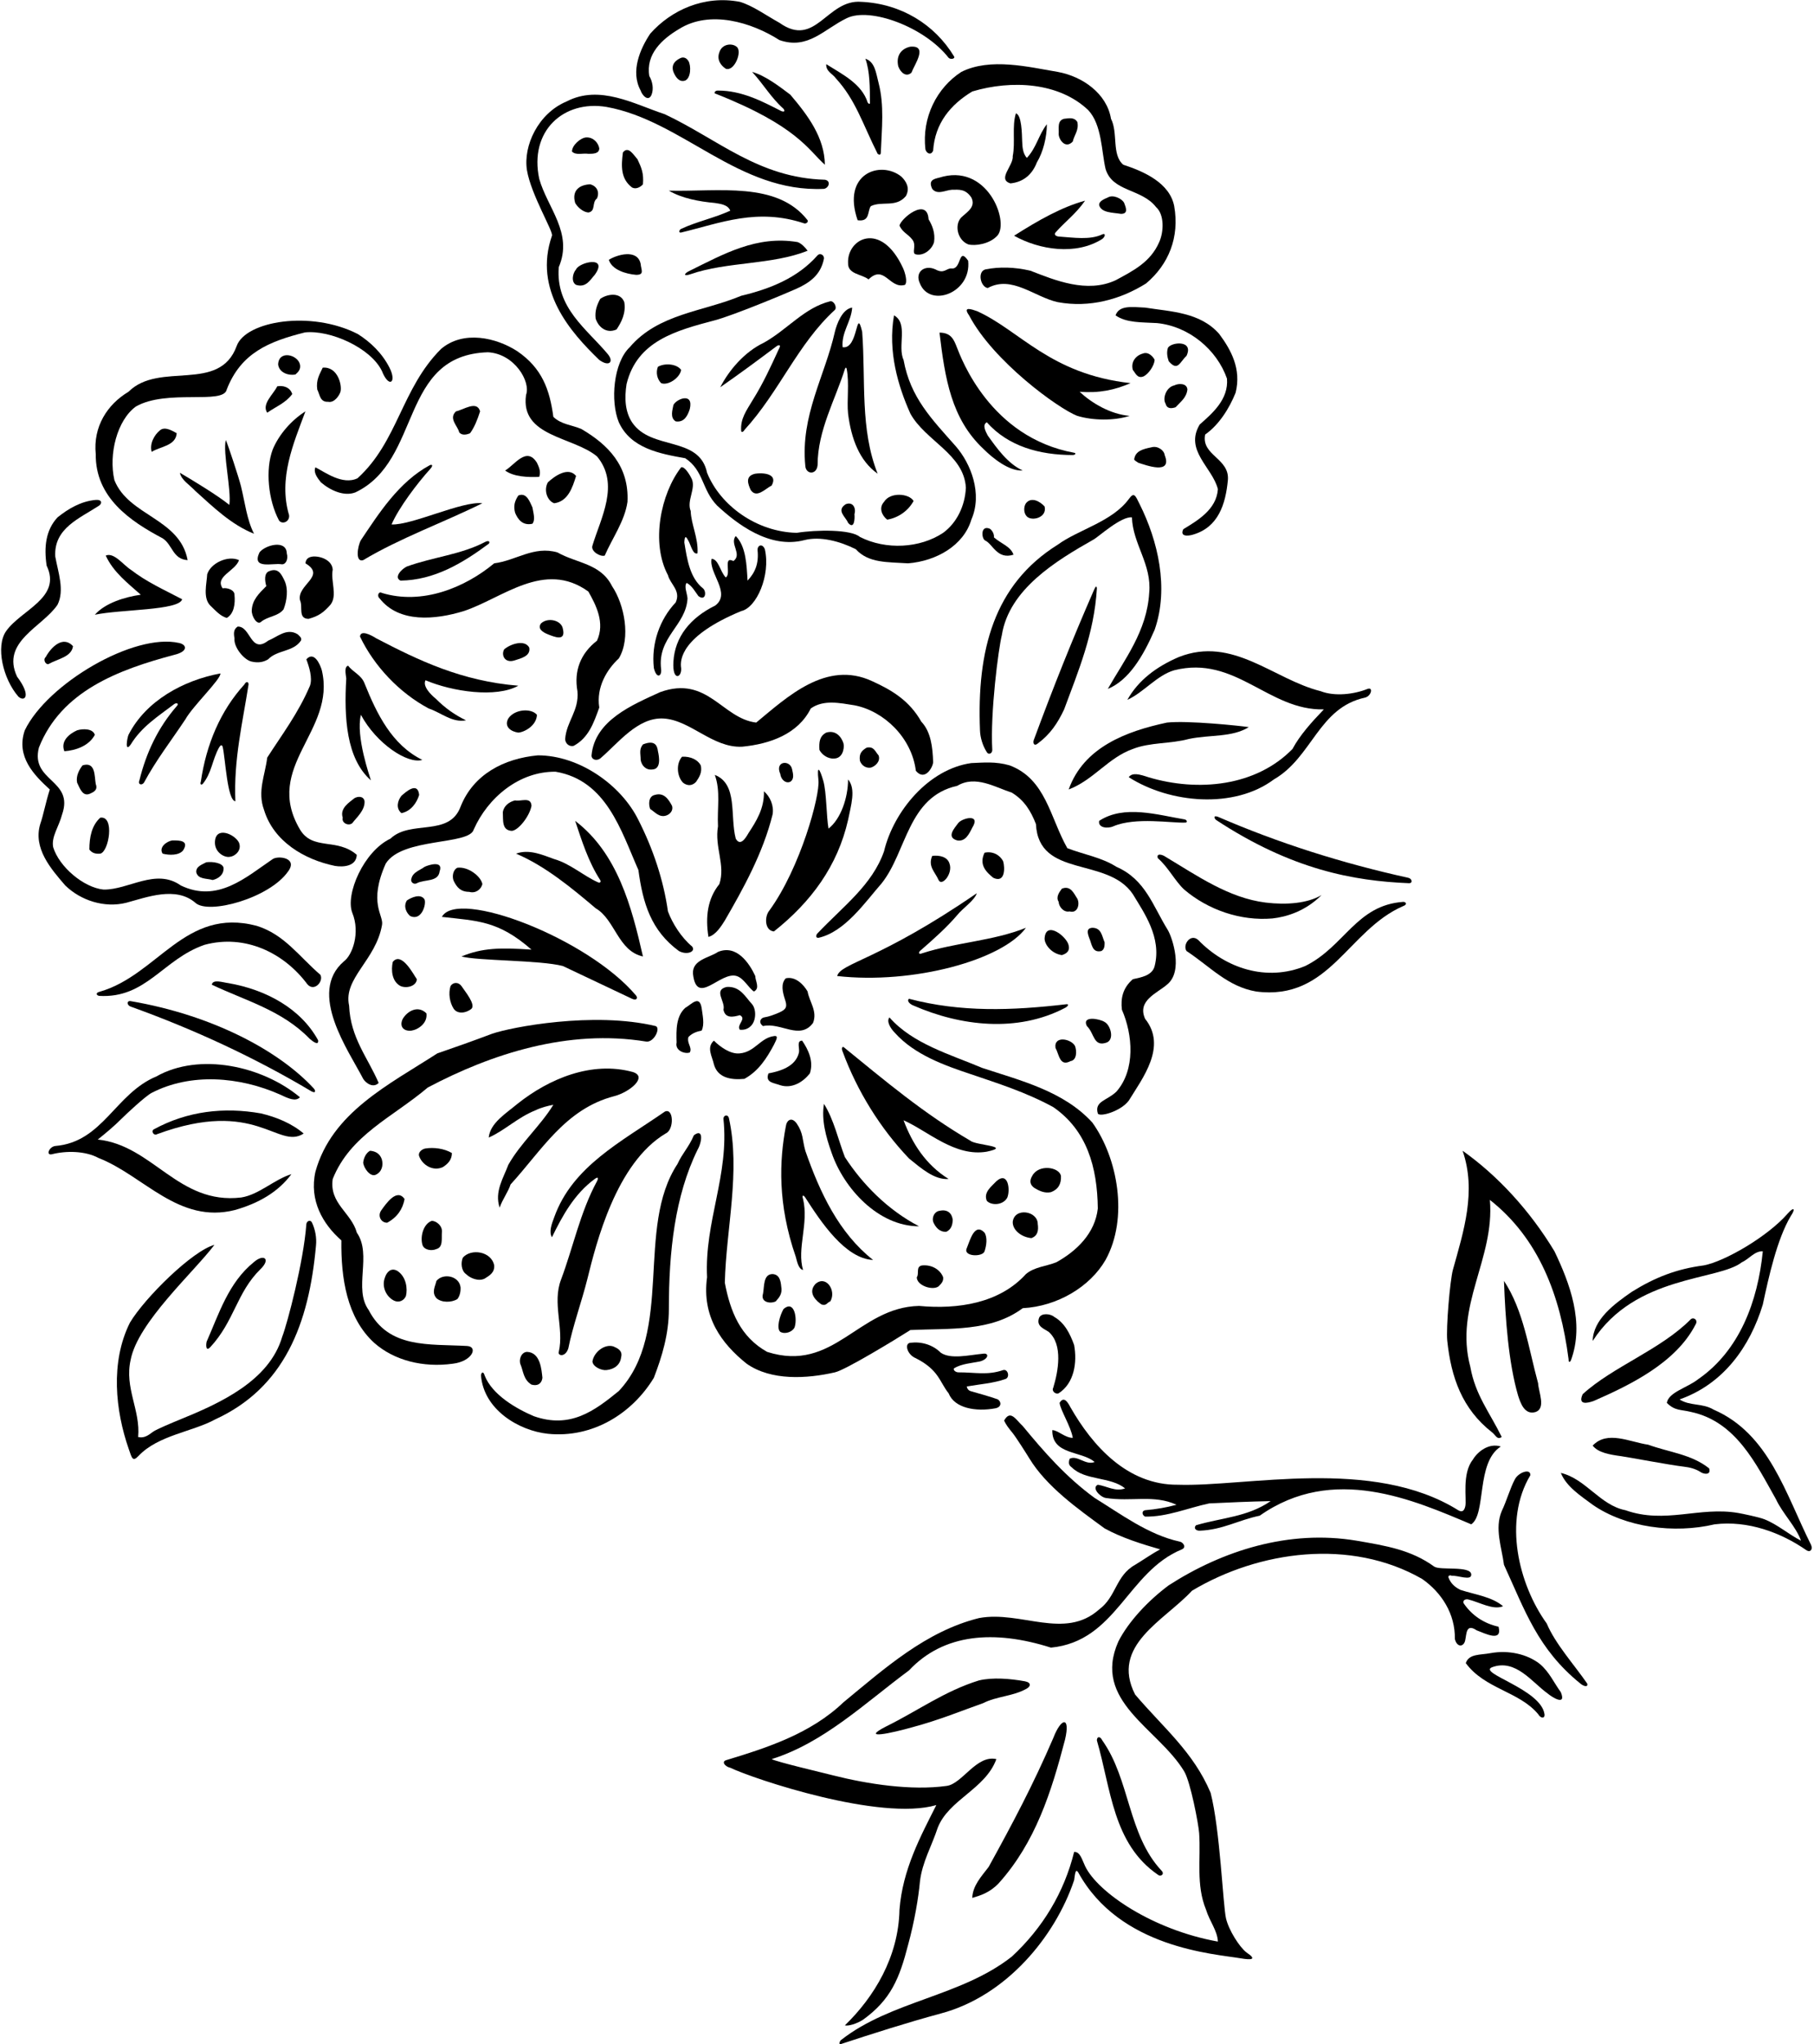 <?xml version="1.0" encoding="UTF-8"?>
<svg xmlns="http://www.w3.org/2000/svg" xmlns:xlink="http://www.w3.org/1999/xlink" width="506pt" height="570pt" viewBox="0 0 506 570" version="1.1">
<g id="surface1">
<path style=" stroke:none;fill-rule:nonzero;fill:rgb(0%,0%,0%);fill-opacity:1;" d="M 181.754 26.395 C 182.387 24.746 182.008 22.715 181.117 21.195 C 180.102 15.105 184.672 10.914 189.367 8.125 C 197.992 2.672 209.664 6.223 217.406 11.172 C 225.398 13.961 229.84 8.125 236.184 5.078 C 242.637 1.898 257.879 7.492 264.605 16.117 C 265.254 16.723 266.523 16.324 266.129 15.738 C 260.672 6.73 251.281 1.02 240.242 0.512 C 230.602 -0.25 227.555 13.582 217.406 6.348 C 213.727 4.32 209.984 1.574 206.367 0.512 C 196.473 -1.391 187.211 2.797 181.371 9.395 C 178.582 13.582 175.789 19.926 178.707 25.254 C 179.09 26.523 180.863 28.555 181.754 26.395 "/>
<path style=" stroke:none;fill-rule:nonzero;fill:rgb(0%,0%,0%);fill-opacity:1;" d="M 253.863 13.031 C 251.219 13.629 249.93 15.695 250.562 18.488 C 251.141 20.133 252.719 21.66 254.242 20.262 C 255.02 18.105 259.062 12.523 253.863 13.031 "/>
<path style=" stroke:none;fill-rule:nonzero;fill:rgb(0%,0%,0%);fill-opacity:1;" d="M 205.535 13.086 C 204.215 11.922 201.371 12.219 200.656 14.598 C 199.895 16.625 201.023 18.227 202.434 19.164 C 204.793 20.047 207.102 14.465 205.535 13.086 "/>
<path style=" stroke:none;fill-rule:nonzero;fill:rgb(0%,0%,0%);fill-opacity:1;" d="M 190 16.117 C 188.57 16.723 187.082 17.895 187.844 20.051 C 188.57 21.797 189.605 22.984 191.141 22.461 C 192.789 21.699 192.773 18.227 192.031 17.008 C 191.523 16.246 190.887 15.863 190 16.117 "/>
<path style=" stroke:none;fill-rule:nonzero;fill:rgb(0%,0%,0%);fill-opacity:1;" d="M 242.02 28.555 C 240.371 23.352 234.914 20.688 230.473 17.895 C 230.348 19.926 232.25 20.559 233.141 21.828 C 238.723 27.918 240.613 34.551 244.812 42.891 C 245.352 43.285 245.668 43.207 245.699 42.508 C 245.953 35.91 246.715 29.441 245.066 23.098 C 244.32 20.211 244.051 17.262 241.387 16.371 C 242.656 19.797 242.656 24.621 242.656 28.555 C 242.734 29.094 242.34 29.094 242.02 28.555 "/>
<path style=" stroke:none;fill-rule:nonzero;fill:rgb(0%,0%,0%);fill-opacity:1;" d="M 258.133 41.621 C 258.355 42.652 259.656 43.523 260.289 42.004 C 260.797 34.391 265.113 29.188 271.203 25.508 C 282.242 22.211 295.438 22.969 303.559 30.711 C 307.363 34.77 307.234 42.129 308.379 47.078 C 310.281 53.547 318.402 52.531 322.461 57.734 C 324.871 59.891 324.617 64.715 323.352 67.504 C 320.938 73.086 316.117 75.496 311.172 78.16 C 303.176 81.844 294.297 78.16 287.441 75.496 C 283.098 74.449 278.688 74.355 274.883 75.117 C 272.551 75.719 273.504 80.004 275.516 80.32 C 282.242 76.641 288.586 82.855 295.055 84.254 C 303.938 85.902 312.566 83.492 319.672 79.051 C 326.016 73.723 329.059 66.109 327.535 57.48 C 326.27 51.012 319.164 47.84 313.328 45.934 C 310.027 43.145 311.93 37.055 309.902 33.121 C 308.758 26.141 302.035 21.32 295.055 20.051 C 286.984 18.703 276.277 15.992 268.156 20.051 C 261.305 24.492 257.117 32.738 258.133 41.621 "/>
<path style=" stroke:none;fill-rule:nonzero;fill:rgb(0%,0%,0%);fill-opacity:1;" d="M 199.645 26.141 C 222.496 35.16 225.523 41.914 230.094 45.934 C 229.969 38.32 225.398 32.23 220.449 26.395 C 217.406 24.113 213.473 21.066 209.793 20.051 C 212.965 23.477 214.996 27.156 218.547 30.328 C 219.023 30.996 218.785 31.312 217.914 30.965 C 212.457 28.172 206.875 25.254 200.277 25.254 C 199.355 25.207 199.039 26.078 199.645 26.141 "/>
<path style=" stroke:none;fill-rule:nonzero;fill:rgb(0%,0%,0%);fill-opacity:1;" d="M 153.965 65.73 C 148.711 80.871 159.113 92.613 167.16 100.367 C 169.945 102.395 171.32 100.879 169.527 98.73 C 163.66 91.703 154.941 85.848 155.867 74.484 C 159.93 64.969 152.695 57.988 150.414 49.867 C 147.559 36.539 157.195 27.82 169.191 29.82 C 190.379 33.629 205.988 53.801 229.84 52.66 C 231.234 52.406 231.871 50.422 230.094 50.121 C 211.57 49.613 200.277 38.828 185.434 31.852 C 176.93 29.059 167.289 23.477 158.027 28.301 C 150.16 31.598 145.91 40.59 146.988 47.457 C 148.129 54.309 154.434 64.637 153.965 65.73 "/>
<path style=" stroke:none;fill-rule:nonzero;fill:rgb(0%,0%,0%);fill-opacity:1;" d="M 281.859 51.137 C 285.539 50.758 287.949 48.602 289.219 45.301 C 290.996 42.383 292.012 38.195 292.012 34.645 C 289.727 37.562 289.094 41.242 286.43 44.031 C 285.332 42.809 285.188 41.121 285.125 39.398 C 285.047 37.227 285.008 32.141 283.383 31.598 C 282.242 35.148 283.258 39.719 282.496 43.523 C 282.746 46.188 278.055 49.996 281.859 51.137 "/>
<path style=" stroke:none;fill-rule:nonzero;fill:rgb(0%,0%,0%);fill-opacity:1;" d="M 299.242 39.465 C 299.621 37.688 301.02 36.293 300.512 34.008 C 299.621 32.613 298.227 32.992 296.832 33.121 C 294.801 33.629 295.438 35.785 295.309 37.434 C 295.391 39.004 297.215 41.621 299.242 39.465 "/>
<path style=" stroke:none;fill-rule:nonzero;fill:rgb(0%,0%,0%);fill-opacity:1;" d="M 167.16 41.367 C 166.926 39.879 165.512 38.195 163.48 38.32 C 161.93 38.449 159.551 40.48 159.551 42.258 C 160.691 43.398 162.594 42.637 164.117 42.891 C 165.387 42.891 167.16 42.891 167.16 41.367 "/>
<path style=" stroke:none;fill-rule:nonzero;fill:rgb(0%,0%,0%);fill-opacity:1;" d="M 176.297 52.277 C 177.391 52.883 178.707 52.152 179.344 51.391 C 179.598 48.348 178.961 46.824 177.82 44.414 C 176.676 43.145 175.281 40.605 173.758 42.508 C 173.254 46.316 173.125 49.867 176.297 52.277 "/>
<path style=" stroke:none;fill-rule:nonzero;fill:rgb(0%,0%,0%);fill-opacity:1;" d="M 239.23 61.414 C 242.781 61.922 241.895 58.879 242.91 57.48 C 246.078 55.961 249.887 57.988 252.68 54.691 C 253.945 52.406 252.727 50.504 251.41 49.234 C 245.652 44.629 234.703 48.344 239.23 61.414 "/>
<path style=" stroke:none;fill-rule:nonzero;fill:rgb(0%,0%,0%);fill-opacity:1;" d="M 263.082 49.234 C 261.211 49.867 258.641 49.742 260.035 52.66 C 261.434 54.438 263.719 53.039 265.492 52.914 C 267.555 52.883 269.301 52.645 270.949 55.07 C 272.219 57.609 269.934 59.004 268.539 60.273 C 266.039 62.184 266.891 66.871 270.062 68.141 C 272.074 68.66 275.898 68.012 277.926 65.98 C 281.844 62.812 276.047 46.059 263.082 49.234 "/>
<path style=" stroke:none;fill-rule:nonzero;fill:rgb(0%,0%,0%);fill-opacity:1;" d="M 160.438 56.594 C 161.07 57.734 162.594 59.133 164.117 59.258 C 166.273 58.879 165.004 56.465 166.527 55.324 C 167.289 53.547 166.527 51.898 164.625 51.391 C 161.707 51.52 159.422 53.039 160.438 56.594 "/>
<path style=" stroke:none;fill-rule:nonzero;fill:rgb(0%,0%,0%);fill-opacity:1;" d="M 225.273 61.414 C 216.77 50.504 200.469 53.5 186.574 53.168 C 190.254 55.324 195.074 56.211 199.391 56.594 C 201.039 56.848 203.066 57.102 203.703 58.75 C 199.262 60.781 194.312 61.797 190 63.824 C 189.445 64.062 189.207 65.016 190 64.84 C 201.039 62.176 211.211 57.906 224.383 62.305 C 224.891 62.398 225.527 61.922 225.273 61.414 "/>
<path style=" stroke:none;fill-rule:nonzero;fill:rgb(0%,0%,0%);fill-opacity:1;" d="M 313.578 56.594 C 312.945 55.324 310.406 54.184 309.012 55.07 C 308.125 55.449 306.477 56.086 306.602 57.227 C 307.234 59.383 310.406 59.258 312.691 59.637 C 314.848 59.637 314.023 57.797 313.578 56.594 "/>
<path style=" stroke:none;fill-rule:nonzero;fill:rgb(0%,0%,0%);fill-opacity:1;" d="M 307.488 66.617 C 308.395 65.887 308.395 64.938 307.488 65.348 C 304.062 66.996 299.371 66.234 295.562 65.98 C 294.676 65.965 293.883 65.492 294.422 64.84 C 297.086 61.797 300.004 59.766 302.668 55.961 C 296.184 57.719 289.602 61.445 282.875 65.73 C 289.855 69.66 300.133 71.312 307.488 66.617 "/>
<path style=" stroke:none;fill-rule:nonzero;fill:rgb(0%,0%,0%);fill-opacity:1;" d="M 250.902 62.938 C 251.918 64.969 253.219 65.172 254.488 66.82 C 255.789 68.469 254.152 70.645 255.469 70.93 C 257.754 71.438 260.02 69.453 260.547 67.504 C 260.926 64.969 260.035 62.809 259.023 61.16 C 258.641 54.816 251.219 60.969 250.902 62.938 "/>
<path style=" stroke:none;fill-rule:nonzero;fill:rgb(0%,0%,0%);fill-opacity:1;" d="M 222.48 67.504 C 211.062 65.602 201.926 70.805 192.41 75.496 C 190.715 76.273 190.516 77.195 192.648 76.453 C 202.711 72.941 215.371 73.898 225.273 69.914 C 224.637 69.027 223.543 67.871 222.48 67.504 "/>
<path style=" stroke:none;fill-rule:nonzero;fill:rgb(0%,0%,0%);fill-opacity:1;" d="M 252.426 79.43 C 253.203 78.652 252.48 76.023 251.879 74.723 C 245.719 61.426 236.242 66.539 236.562 73.34 C 236.438 76.512 240.371 76.387 242.273 77.91 C 246.715 73.594 248.109 80.699 252.426 79.43 "/>
<path style=" stroke:none;fill-rule:nonzero;fill:rgb(0%,0%,0%);fill-opacity:1;" d="M 177.438 76.641 C 179.852 76.641 178.836 75.246 178.707 73.594 C 177.82 69.281 171.984 71.059 169.824 72.453 C 170.715 75.246 174.52 76.387 177.438 76.641 "/>
<path style=" stroke:none;fill-rule:nonzero;fill:rgb(0%,0%,0%);fill-opacity:1;" d="M 191.141 127.773 C 196.344 131.199 195.711 136.527 200.023 140.969 C 205.496 146.043 214.613 153.148 224.383 150.609 C 228.762 149.488 234.152 150.863 238.723 153.148 C 242.273 157.082 247.602 156.699 253.312 157.082 C 261.18 156.445 268.793 152.133 270.949 144.902 C 274.121 137.668 270.82 129.297 266.637 124.473 C 259.91 116.859 253.945 110.898 252.043 100.367 C 250.27 96.559 253.438 90.215 249.379 87.934 C 247.602 97.957 250.52 107.727 253.945 115.34 C 258.133 122.949 268.918 126.629 269.426 136.02 C 269.172 141.094 266.891 145.789 263.082 148.578 C 256.609 152.895 247.098 153.402 239.863 149.723 C 237.402 147.586 227.809 147.691 222.227 148.578 C 211.062 148.328 200.91 140.969 197.23 131.832 C 195.074 121.43 181.625 125.742 176.297 117.75 C 174.395 114.832 174.141 111.152 174.773 107.09 C 177.695 95.066 188.578 92.172 199.402 89.312 C 204.566 87.945 219.293 81.805 221.977 80.598 C 225.684 78.93 228.957 76.781 229.84 72.07 C 229.887 71.039 228.699 70.484 228.062 71.184 C 222.48 77.527 214.742 80.574 206.746 82.477 C 196.219 86.918 183.656 87.426 175.664 96.812 C 171.094 101.129 170.207 111.91 172.617 117.75 C 175.914 124.98 183.91 126.504 191.141 127.773 "/>
<path style=" stroke:none;fill-rule:nonzero;fill:rgb(0%,0%,0%);fill-opacity:1;" d="M 270.062 72.707 C 267.27 68.645 268.285 75.117 265.492 74.863 C 263.984 74.688 263.43 76.512 260.926 75.117 C 257.879 73.723 255.09 75.879 256.609 79.051 C 259.367 85.941 271.023 81.711 270.062 72.707 "/>
<path style=" stroke:none;fill-rule:nonzero;fill:rgb(0%,0%,0%);fill-opacity:1;" d="M 160.691 79.43 C 163.48 80.32 164.625 78.035 165.895 76.641 C 169.824 71.184 161.578 73.086 160.691 75.117 C 159.676 76.258 159.297 78.672 160.691 79.43 "/>
<path style=" stroke:none;fill-rule:nonzero;fill:rgb(0%,0%,0%);fill-opacity:1;" d="M 171.984 91.867 C 173.348 89.836 174.648 87.297 174.141 84.254 C 172.996 81.207 169.066 82.098 167.414 83.363 C 166.527 85.016 165.895 86.664 166.145 88.82 C 166.906 91.23 169.191 93.133 171.984 91.867 "/>
<path style=" stroke:none;fill-rule:nonzero;fill:rgb(0%,0%,0%);fill-opacity:1;" d="M 200.91 107.98 C 206.574 104.031 210.539 101.098 216.77 96.434 C 217.438 96.102 217.914 96.18 217.199 97.449 C 215.043 102.145 212.84 106.965 210.047 111.406 C 208.16 114.578 206.492 116.734 206.746 120.16 C 206.812 120.762 207.508 120.285 207.637 119.906 C 217.406 109.246 222.48 95.926 232.887 86.41 C 233.535 85.711 232.664 83.887 231.617 84 C 224.383 85.773 219.688 91.867 213.094 95.547 C 207.605 98.16 203.32 103.285 200.91 107.98 "/>
<path style=" stroke:none;fill-rule:nonzero;fill:rgb(0%,0%,0%);fill-opacity:1;" d="M 244.812 132.086 C 239.863 119.652 241.512 106.203 240.496 92.5 C 238.723 85.141 239.484 97.574 235.043 96.812 C 234.66 92.629 237.453 89.711 237.707 85.773 C 234.914 86.156 233.379 90.469 232.887 92.5 C 230.094 104.934 223.242 115.848 224.637 129.93 C 224.812 132.34 227.824 132.496 228.062 129.676 C 228.062 120.031 233.012 111.406 235.676 102.902 C 235.836 102.445 236.074 102.363 236.184 102.902 C 236.945 106.836 236.184 111.785 236.562 115.34 C 237.422 122.27 239.738 128.535 244.812 132.086 "/>
<path style=" stroke:none;fill-rule:nonzero;fill:rgb(0%,0%,0%);fill-opacity:1;" d="M 311.172 87.934 C 314.215 90.09 318.547 89.836 322.715 90.09 C 331.723 90.977 339.465 97.574 342.254 105.566 C 342.762 111.406 338.066 115.34 334.641 118.383 C 330.328 125.617 338.195 130.309 339.719 136.398 C 339.336 142.109 334.008 145.156 330.074 147.566 C 329.059 149.598 331.23 149.547 332.738 149.09 C 339.844 147.059 341.875 140.586 342.508 133.863 C 343.016 127.773 335.023 127.012 336.164 121.176 C 339.973 118.512 342.891 113.941 344.664 109.504 C 346.316 102.902 343.398 97.574 340.098 93.133 C 334.77 87.043 326.648 86.918 319.418 85.773 C 315.453 85.555 312.184 85.141 311.172 87.934 "/>
<path style=" stroke:none;fill-rule:nonzero;fill:rgb(0%,0%,0%);fill-opacity:1;" d="M 315.355 106.836 C 292.906 104.344 284.551 92.195 272.57 86.777 C 271.047 86.254 268.441 85.289 270.312 87.934 C 277.039 100.746 295.23 113.941 300.512 115.973 C 304.906 117.273 310.66 117.367 315.102 115.973 C 309.648 115.465 304.57 112.422 301.145 109.246 C 306.57 109.66 310.852 108.789 315.355 106.836 "/>
<path style=" stroke:none;fill-rule:nonzero;fill:rgb(0%,0%,0%);fill-opacity:1;" d="M 45.355 150.102 C 48.148 151.879 48.148 155.938 52.336 156.191 C 50.18 144.52 35.84 143.887 31.906 133.863 C 30.258 126.629 32.672 117.18 37.875 113.375 C 46.5 108.398 62.387 112.926 63.246 108.613 C 67.18 98.465 74.922 95.227 85.07 92.691 C 92.051 91.949 103.34 96.941 106.512 103.41 C 108.473 108.383 110.758 106.699 108.656 102.547 C 106.637 98.559 103.426 95.422 99.789 93.133 C 86.68 86.438 68.547 89.547 66.039 96.434 C 61.219 109.754 44.469 100.621 35.84 109.246 C 29.879 112.801 25.945 119.02 26.707 126.629 C 26.578 138.684 36.223 145.281 45.355 150.102 "/>
<path style=" stroke:none;fill-rule:nonzero;fill:rgb(0%,0%,0%);fill-opacity:1;" d="M 285.285 131.199 C 281.098 129.297 278.055 124.98 275.516 121.43 C 275.008 120.414 273.867 118.512 275.262 117.75 C 281.227 124.473 289.98 126.883 299.242 126.883 C 299.91 126.867 300.305 126.395 299.621 126.25 C 276.219 121.961 268.105 99.902 266.914 96.852 C 266.078 94.707 265.301 92.754 262.066 92.754 C 263.59 105.566 265.367 116.734 274.246 125.109 C 276.91 127.773 281.48 131.453 285.285 131.199 "/>
<path style=" stroke:none;fill-rule:nonzero;fill:rgb(0%,0%,0%);fill-opacity:1;" d="M 99.738 133.359 C 95.551 135.391 90.527 131.578 87.988 130.309 C 87.355 131.707 88.496 133.227 89.512 134.496 C 92.176 136.781 96.031 138.523 99.156 137.289 C 117.805 128.406 111.234 98.988 136.102 98.227 C 143.496 98.625 148.117 106.41 146.734 110.137 C 145.086 121.809 159.805 121.684 166.527 127.266 C 172.996 135.004 167.543 144.52 165.258 152.133 C 164.703 153.75 167.48 155.336 168.684 154.926 C 170.84 149.977 174.266 145.281 175.027 139.953 C 175.535 129.93 169.57 123.965 162.215 119.652 C 159.676 118.512 156.504 118.383 154.348 116.227 C 153.332 108.613 151.176 102.648 144.324 97.957 C 138.488 94.148 129.227 91.992 123.008 97.32 C 111.969 108.359 111.031 123.082 99.738 133.359 "/>
<path style=" stroke:none;fill-rule:nonzero;fill:rgb(0%,0%,0%);fill-opacity:1;" d="M 330.965 99.227 C 333.121 94.656 326.473 95.387 325.762 97.066 C 325.363 98.398 325.633 99.605 326.016 100.746 C 328.551 103.664 329.059 101 330.965 99.227 "/>
<path style=" stroke:none;fill-rule:nonzero;fill:rgb(0%,0%,0%);fill-opacity:1;" d="M 318.781 98.59 C 316.879 99.098 315.355 100.875 315.992 103.156 C 316.754 104.047 317.262 105.695 319.035 104.934 C 320.367 104.27 321.953 102.016 322.082 100.367 C 321.699 99.477 320.305 97.957 318.781 98.59 "/>
<path style=" stroke:none;fill-rule:nonzero;fill:rgb(0%,0%,0%);fill-opacity:1;" d="M 77.586 101.637 C 77.84 103.793 80.25 104.809 82.406 104.426 C 83.293 103.664 83.93 102.902 83.676 101.637 C 83.039 98.844 77.711 97.574 77.586 101.637 "/>
<path style=" stroke:none;fill-rule:nonzero;fill:rgb(0%,0%,0%);fill-opacity:1;" d="M 190 103.156 C 188.859 101.508 185.559 101.129 183.527 102.27 C 182.895 103.793 183.273 105.695 184.418 106.836 C 186.273 107.598 189.605 105.457 190 103.156 "/>
<path style=" stroke:none;fill-rule:nonzero;fill:rgb(0%,0%,0%);fill-opacity:1;" d="M 91.543 112.039 C 93.316 112.422 94.715 110.137 94.969 109.246 C 95.473 107.441 94.207 102.145 90.02 102.523 C 89.133 104.426 88.117 105.949 88.496 108.613 C 89.258 110.137 89.258 112.164 91.543 112.039 "/>
<path style=" stroke:none;fill-rule:nonzero;fill:rgb(0%,0%,0%);fill-opacity:1;" d="M 325.125 112.547 C 325.508 114.07 326.789 113.941 327.918 113.562 C 329.312 112.039 330.965 110.898 331.215 108.613 C 331.09 106.836 328.805 106.836 327.535 107.473 C 325.254 107.98 324.238 111.152 325.125 112.547 "/>
<path style=" stroke:none;fill-rule:nonzero;fill:rgb(0%,0%,0%);fill-opacity:1;" d="M 74.539 115.086 C 77.078 113.309 79.613 112.422 81.52 109.883 C 80.883 107.852 78.82 107.441 77.332 107.727 C 76.316 109.883 72.891 112.676 74.539 115.086 "/>
<path style=" stroke:none;fill-rule:nonzero;fill:rgb(0%,0%,0%);fill-opacity:1;" d="M 188.477 117.496 C 190.887 117.875 191.824 115.848 192.41 114.07 C 193.551 109.246 188.652 111.246 187.844 112.926 C 187.59 114.324 186.828 116.48 188.477 117.496 "/>
<path style=" stroke:none;fill-rule:nonzero;fill:rgb(0%,0%,0%);fill-opacity:1;" d="M 131.129 120.793 C 132.27 119.254 133.156 117.113 133.918 114.703 C 133.031 111.531 129.227 114.324 127.195 114.703 C 125.039 116.734 127.703 118.766 128.082 120.539 C 128.844 121.555 130.367 121.176 131.129 120.793 "/>
<path style=" stroke:none;fill-rule:nonzero;fill:rgb(0%,0%,0%);fill-opacity:1;" d="M 76.062 125.363 C 73.984 130.91 74.793 139.445 77.84 145.156 C 78.82 146.375 80.883 145.41 80.629 143.633 C 77.586 133.355 81.898 123.586 85.199 114.703 C 81.391 117.113 77.84 121.047 76.062 125.363 "/>
<path style=" stroke:none;fill-rule:nonzero;fill:rgb(0%,0%,0%);fill-opacity:1;" d="M 42.312 125.996 C 44.723 124.473 49.035 124.348 49.289 120.793 C 47.895 120.031 46.07 118.938 44.723 119.906 C 42.945 121.301 41.68 123.84 42.312 125.996 "/>
<path style=" stroke:none;fill-rule:nonzero;fill:rgb(0%,0%,0%);fill-opacity:1;" d="M 50.18 131.832 C 50.559 133.863 52.969 135.258 54.492 136.906 C 59.566 141.477 64.516 146.297 70.859 148.836 C 68.84 144.879 68.328 140.082 67.211 135.559 C 66.645 133.27 63.754 124.473 62.992 122.695 C 62.09 126.156 64.578 136.633 63.977 140.789 C 60.676 138.125 53.859 133.988 50.18 131.832 "/>
<path style=" stroke:none;fill-rule:nonzero;fill:rgb(0%,0%,0%);fill-opacity:1;" d="M 321.191 124.727 C 318.863 125.203 316.625 125.742 316.371 128.152 C 316.496 128.406 317.133 128.785 317.516 129.039 C 319.496 129.645 327.156 132.594 324.871 126.883 C 324.746 125.617 322.969 124.219 321.191 124.727 "/>
<path style=" stroke:none;fill-rule:nonzero;fill:rgb(0%,0%,0%);fill-opacity:1;" d="M 150.414 132.977 C 150.922 131.453 150.352 130.277 149.777 129.039 C 146.859 124.348 143.562 129.676 140.898 131.199 C 143.309 132.977 147.242 133.102 150.414 132.977 "/>
<path style=" stroke:none;fill-rule:nonzero;fill:rgb(0%,0%,0%);fill-opacity:1;" d="M 119.965 129.676 C 111.207 134.371 105.625 143.254 100.676 150.609 C 99.789 152.133 98.965 156.922 101.312 156.191 C 111.715 149.977 123.516 145.789 134.555 140.332 C 128.938 139.637 114.93 146.496 109.219 146.242 C 111.25 141.551 116.41 134.75 119.965 130.816 C 120.613 130.121 120.852 129.406 119.965 129.676 "/>
<path style=" stroke:none;fill-rule:nonzero;fill:rgb(0%,0%,0%);fill-opacity:1;" d="M 182.387 186.266 C 183.125 189.375 184.625 188.625 184.418 186.645 C 183.273 177.637 191.395 174.465 191.777 166.852 C 191.648 165.328 190.762 163.551 191.523 162.535 C 193.047 163.297 193.934 165.074 194.82 166.219 C 196.852 167.738 197.137 164.934 196.09 164.059 C 192.41 161.141 191.648 155.938 190.887 151.246 C 191 149.031 191.438 149.664 192.098 150.922 C 192.742 152.152 193.328 154.781 194.566 154.289 C 194.82 149.977 192.789 146.297 192.664 142.488 C 191.48 139.633 194.129 136.312 192.988 133.605 C 192.66 132.828 191.016 129.93 190 130.309 C 184.289 137.668 181.5 151.371 186.32 160.379 C 186.953 162.918 190 164.695 188.477 167.992 C 184.035 172.688 181.625 179.41 182.387 186.266 "/>
<path style=" stroke:none;fill-rule:nonzero;fill:rgb(0%,0%,0%);fill-opacity:1;" d="M 160.691 132.723 C 158.535 130.055 154.727 132.723 152.824 134.496 C 151.555 136.781 152.73 139.715 154.602 140.332 C 158.406 139.824 159.676 136.02 160.691 132.723 "/>
<path style=" stroke:none;fill-rule:nonzero;fill:rgb(0%,0%,0%);fill-opacity:1;" d="M 210.68 132.086 C 207.762 132.723 208.637 134.957 209.414 136.652 C 211.062 139.062 213.473 136.273 215.25 135.387 C 217.152 131.961 212.602 131.785 210.68 132.086 "/>
<path style=" stroke:none;fill-rule:nonzero;fill:rgb(0%,0%,0%);fill-opacity:1;" d="M 314.918 139.098 C 310.25 145.492 300.816 147.672 295.055 151.879 C 277.164 163.047 272.473 181.441 273.359 203.645 C 273.422 205.691 274.121 207.961 275.262 209.734 C 275.77 210.625 276.832 210.055 276.785 209.102 C 276.199 198.715 278.496 180.949 279.449 177.129 C 281.473 164.305 294.566 156.367 305.117 150.402 C 306.465 149.637 312.754 143.918 315.738 144.266 C 315.992 151.754 321.32 157.336 320.559 165.328 C 319.926 175.984 313.707 183.852 309.012 192.102 C 314.895 189.672 318.863 183.012 322.082 175.605 C 326.141 163.934 322.969 150.738 317.895 140.586 C 316.684 138.129 316.348 137.137 314.918 139.098 "/>
<path style=" stroke:none;fill-rule:nonzero;fill:rgb(0%,0%,0%);fill-opacity:1;" d="M 144.578 138.176 C 143.531 139.793 143.18 141.094 143.688 142.996 C 144.402 144.711 145.719 146.676 148.512 146.043 C 149.398 144.902 148.766 142.996 148.512 141.477 C 147.875 140.207 146.988 137.16 144.578 138.176 "/>
<path style=" stroke:none;fill-rule:nonzero;fill:rgb(0%,0%,0%);fill-opacity:1;" d="M 247.477 144.902 C 250.52 144.395 253.312 142.488 254.836 139.699 C 253.566 137.543 248.238 137.16 246.59 139.953 C 245.066 141.602 245.984 143.758 247.477 144.902 "/>
<path style=" stroke:none;fill-rule:nonzero;fill:rgb(0%,0%,0%);fill-opacity:1;" d="M 4.758 188.676 C 0.188 178.906 11.859 174.844 16.047 168.629 C 18.078 164.566 16.176 159.492 15.414 155.18 C 14.969 147.297 22.199 144.562 27.586 141.027 C 28.555 140.391 28.492 139.234 26.637 139.406 C 22.566 139.785 19.102 141.824 16.047 144.266 C 12.75 147.82 12.242 152.516 13.004 157.715 C 17.316 166.723 5.898 170.023 1.711 175.984 C -1.27 180.238 0.824 189.309 5.137 194.258 C 6.816 195.781 8.902 194.203 4.758 188.676 "/>
<path style=" stroke:none;fill-rule:nonzero;fill:rgb(0%,0%,0%);fill-opacity:1;" d="M 286.176 140.332 C 285.477 141.379 285.539 143.125 286.43 144.012 C 287.852 145.438 292.152 144.324 291.379 141.223 C 290.105 139.824 287.695 138.43 286.176 140.332 "/>
<path style=" stroke:none;fill-rule:nonzero;fill:rgb(0%,0%,0%);fill-opacity:1;" d="M 235.93 140.586 C 233.141 142.363 235.93 144.141 236.562 145.789 C 238.34 147.82 238.469 144.52 238.34 143.379 C 238.848 141.73 237.961 139.824 235.93 140.586 "/>
<path style=" stroke:none;fill-rule:nonzero;fill:rgb(0%,0%,0%);fill-opacity:1;" d="M 276.109 147.438 C 273.445 146.297 273.738 150.262 274.84 150.738 C 276.91 151.688 278.18 156.129 282.707 154.672 C 281.945 152.387 279.281 151.625 277.25 149.852 C 277.379 148.836 276.676 147.805 276.109 147.438 "/>
<path style=" stroke:none;fill-rule:nonzero;fill:rgb(0%,0%,0%);fill-opacity:1;" d="M 206.746 170.402 C 211.066 169.469 214.996 160.379 213.348 153.148 C 212.68 151.449 211.254 152.008 211.316 153.402 C 211.695 157.082 210.68 159.617 208.523 161.902 C 208.27 157.715 208.145 152.387 205.227 149.469 C 203.449 151.625 207.129 154.543 204.59 156.445 C 201.547 154.926 204.086 160.129 202.434 161.016 C 200.785 159.238 200.469 155.973 198.5 155.812 C 197.613 159.746 204.066 165.434 199.5 168.859 C 192.523 172.285 188.262 177.598 187.844 184.488 C 187.5 190.125 190.25 189 190 186.266 C 189.617 183.98 190.047 177.324 206.746 170.402 "/>
<path style=" stroke:none;fill-rule:nonzero;fill:rgb(0%,0%,0%);fill-opacity:1;" d="M 135.363 151.102 C 128.637 154.652 120.852 155.305 113.492 157.969 C 112.098 158.605 109.75 160.969 111.715 161.902 C 121.105 161.777 128.973 157.082 136.328 151.625 C 136.789 151.133 136.395 150.578 135.363 151.102 "/>
<path style=" stroke:none;fill-rule:nonzero;fill:rgb(0%,0%,0%);fill-opacity:1;" d="M 72.383 154.035 C 70.098 158.859 76.062 156.953 78.473 157.336 C 79.613 157.559 80.504 156.066 79.996 154.289 C 79.867 150.355 73.906 152.008 72.383 154.035 "/>
<path style=" stroke:none;fill-rule:nonzero;fill:rgb(0%,0%,0%);fill-opacity:1;" d="M 106.512 165.328 C 105.625 164.773 105.07 166.199 105.879 166.852 C 111.336 173.828 121.484 172.812 129.352 170.402 C 140.137 166.852 151.809 156.066 164.117 164.949 C 166.273 168.754 168.812 173.703 166.527 178.652 C 161.961 182.203 160.055 187.023 161.07 192.734 C 161.578 198.191 158.027 201.109 157.645 206.059 C 157.645 207.277 158.789 208.34 160.055 207.961 C 164.242 205.676 165.641 201.488 167.16 197.301 C 166.273 191.594 169.316 186.645 172.617 183.598 C 176.043 177.891 174.141 168.5 170.715 163.426 C 167.543 157.082 160.816 157.082 155.488 154.035 C 148.891 152.133 143.941 156.32 137.852 157.082 C 129.605 163.934 117.68 168.754 106.512 165.328 "/>
<path style=" stroke:none;fill-rule:nonzero;fill:rgb(0%,0%,0%);fill-opacity:1;" d="M 26.453 171.418 C 33.684 169.895 49.957 170.246 50.812 167.105 C 45.484 164.312 40.918 162.285 36.477 158.859 C 34.445 157.59 31.781 153.91 29.496 154.926 C 31.656 159.617 35.715 162.664 39.266 165.836 C 34.828 166.473 29.371 168.121 26.453 171.418 "/>
<path style=" stroke:none;fill-rule:nonzero;fill:rgb(0%,0%,0%);fill-opacity:1;" d="M 87.355 155.18 C 86.086 155.305 85.324 155.812 85.199 157.082 C 91.16 160.633 82.785 163.047 83.676 167.359 C 84.562 169.137 83.039 172.562 86.086 172.562 C 88.879 171.801 90.273 170.785 92.176 168.629 C 94.207 166.09 92.176 161.902 92.809 158.859 C 92.684 156.32 89.637 155.051 87.355 155.18 "/>
<path style=" stroke:none;fill-rule:nonzero;fill:rgb(0%,0%,0%);fill-opacity:1;" d="M 66.672 156.191 C 63.629 154.797 58.805 156.953 57.793 160.129 C 57.664 162.789 56.523 166.723 58.68 168.883 C 60.188 170.324 61.473 171.801 63.246 172.309 C 65.277 171.164 65.656 168.375 65.406 165.836 C 65.406 164.441 63.246 163.805 62.105 164.059 C 59.82 160.762 65.656 159.238 66.672 156.191 "/>
<path style=" stroke:none;fill-rule:nonzero;fill:rgb(0%,0%,0%);fill-opacity:1;" d="M 72.762 173.449 C 74.668 171.801 77.586 171.926 79.105 169.895 C 79.996 167.613 80.504 164.312 79.359 161.902 C 78.586 160.332 77.711 158.223 75.176 159.238 C 73.523 159.746 73.906 162.156 74.285 163.426 C 72.129 165.582 70.371 167.324 70.227 170.148 C 70.098 171.672 71.605 174.367 72.762 173.449 "/>
<path style=" stroke:none;fill-rule:nonzero;fill:rgb(0%,0%,0%);fill-opacity:1;" d="M 305.078 164.695 C 298.988 178.652 293.914 191.34 288.332 206.438 C 288.094 207.277 288.488 208.148 289.473 207.324 C 292.898 204.789 294.992 201.727 296.832 197.809 C 300.766 187.152 305.207 176.746 305.969 164.059 C 305.855 163.027 305.461 163.82 305.078 164.695 "/>
<path style=" stroke:none;fill-rule:nonzero;fill:rgb(0%,0%,0%);fill-opacity:1;" d="M 150.922 173.828 C 149.777 175.352 151.555 176.367 152.824 176.875 C 154.555 177.539 157.898 179.031 157.012 175.352 C 156.629 172.941 152.824 172.055 150.922 173.828 "/>
<path style=" stroke:none;fill-rule:nonzero;fill:rgb(0%,0%,0%);fill-opacity:1;" d="M 74.793 183.852 C 77.332 181.188 81.773 181.824 83.93 178.652 C 84.309 177.891 83.547 177.383 83.039 176.875 C 79.996 174.973 77.332 177.637 74.793 178.652 C 69.844 182.457 69.973 174.59 66.293 174.719 C 65.152 175.48 65.148 176.52 65.406 178.016 C 65.152 180.555 68.195 184.121 70.227 184.488 C 72.082 184.914 73.523 184.613 74.793 183.852 "/>
<path style=" stroke:none;fill-rule:nonzero;fill:rgb(0%,0%,0%);fill-opacity:1;" d="M 144.578 191.211 C 128.781 189.91 116.918 184.234 104.992 178.016 C 103.34 176.961 100.551 175.605 100.422 177.508 C 104.355 185.758 111.461 193.242 119.582 197.555 C 123.008 198.699 126.18 201.617 129.984 200.855 C 126.812 199.332 124.148 197.43 121.484 194.766 C 120.215 193.75 117.805 191.34 118.695 189.688 C 126.18 192.859 138.375 194.672 144.578 191.211 "/>
<path style=" stroke:none;fill-rule:nonzero;fill:rgb(0%,0%,0%);fill-opacity:1;" d="M 12.75 183.219 C 11.859 183.98 12.844 185.551 13.637 185.121 C 16.047 183.727 19.98 183.219 20.363 180.172 C 17.57 177.129 14.273 180.426 12.75 183.219 "/>
<path style=" stroke:none;fill-rule:nonzero;fill:rgb(0%,0%,0%);fill-opacity:1;" d="M 18.207 246.91 C 22.52 251.098 29.117 253.258 35.207 251.734 C 40.918 250.211 49.035 247.039 54.492 251.734 C 58.125 255.125 75.176 250.465 80.375 242.98 C 83.168 239.172 77.555 238.523 76.062 239.555 C 68.578 244.629 60.711 251.859 50.434 246.91 C 43.453 241.965 35.84 248.18 28.863 248.055 C 23.312 247.484 16.492 241.695 14.828 236.223 C 14.273 233.289 16.43 230.547 17.316 227.117 C 20.742 217.348 8.438 217.984 10.848 208.469 C 17.062 192.734 32.922 186.77 48.656 182.586 C 52.496 181.664 52.176 179.762 49.926 179.285 C 37.391 176.438 13.211 190.613 6.914 203.645 C 4.375 211.004 9.578 216.207 13.891 220.141 C 12.688 223.93 12.133 227.184 11.227 229.781 C 9.195 236.508 14.145 242.219 18.207 246.91 "/>
<path style=" stroke:none;fill-rule:nonzero;fill:rgb(0%,0%,0%);fill-opacity:1;" d="M 143.688 184.105 C 145.211 183.598 148.129 182.965 147.621 180.555 C 146.355 178.27 142.422 179.539 140.645 181.062 C 139.723 182.617 140.77 185.121 143.688 184.105 "/>
<path style=" stroke:none;fill-rule:nonzero;fill:rgb(0%,0%,0%);fill-opacity:1;" d="M 328.805 183.219 C 322.59 185.883 317.516 189.688 314.469 195.145 C 319.02 193.086 322.715 188.293 327.535 186.898 C 344.664 182.586 353.801 198.191 369.281 197.809 C 365.855 201.363 362.555 205.043 360.527 208.848 C 350.375 219.254 334.262 220.902 320.305 216.715 C 317.91 215.922 315.863 215.32 314.848 216.715 C 326.395 224.074 344.285 225.598 355.324 217.348 C 366.109 211.133 367.758 197.301 380.824 194.512 C 382.539 194.035 383.094 191.496 381.461 192.102 C 377.652 193.621 372.324 194.258 368.391 192.734 C 355.195 189.438 343.906 177.254 328.805 183.219 "/>
<path style=" stroke:none;fill-rule:nonzero;fill:rgb(0%,0%,0%);fill-opacity:1;" d="M 99.52 238.363 C 94.016 233.559 87.227 237.27 83.676 231.305 C 73.27 213.672 93.824 203.898 89.766 186.898 C 89.289 185.234 87.609 181.441 85.453 183.852 C 86.211 185.883 87.227 189.039 86.465 191.211 C 83.168 198.953 78.598 204.914 74.539 211.258 C 73.906 216.336 71.75 220.648 73.652 225.852 C 76.316 234.605 84.816 239.68 93.445 241.457 C 95.871 241.852 99.391 241.535 99.52 238.363 "/>
<path style=" stroke:none;fill-rule:nonzero;fill:rgb(0%,0%,0%);fill-opacity:1;" d="M 97.125 185.629 C 95.98 185.883 96.426 187.852 96.586 189.199 C 95.949 200.109 96.586 211.559 103.469 217.602 C 103.215 216.715 99.156 205.297 100.676 199.332 C 104.992 207.355 113.715 213.145 117.805 211.895 C 109.305 207.707 105.117 199.078 101.691 190.578 C 100.789 188.168 98.395 187.406 97.125 185.629 "/>
<path style=" stroke:none;fill-rule:nonzero;fill:rgb(0%,0%,0%);fill-opacity:1;" d="M 61.473 187.785 C 51.195 189.688 40.664 195.398 35.84 204.914 C 35.461 205.805 34.73 210.055 36.477 207.578 C 39.52 202.633 43.961 199.84 48.656 196.285 C 49.402 195.859 49.957 196.254 49.289 196.922 C 44.09 202.887 40.789 209.863 38.887 217.602 C 38.379 218.777 39.57 219.094 40.156 218.238 C 43.582 211.895 47.641 206.691 51.703 200.602 C 53.73 196.922 61.727 189.309 61.473 187.785 "/>
<path style=" stroke:none;fill-rule:nonzero;fill:rgb(0%,0%,0%);fill-opacity:1;" d="M 165.004 210.625 C 164.941 211.797 166.367 212.273 167.414 211.512 C 172.363 207.324 177.82 199.969 185.051 200.348 C 192.617 200.777 198.754 208.594 207.004 208.215 C 214.867 207.453 222.609 204.66 226.16 197.555 C 229.715 195.02 234.281 196.031 238.34 196.668 C 246.539 198.238 254.328 205.676 255.469 214.938 C 258.008 217.984 260.258 213.859 260.289 212.527 C 260.164 208.34 259.656 204.027 256.992 201.234 C 253.691 195.398 248.871 192.48 243.289 189.941 C 230.473 183.98 219.562 194.383 210.934 201.488 C 201.418 200.348 197.375 188.246 184.164 192.988 C 176.426 196.539 165.895 200.855 165.004 210.625 "/>
<path style=" stroke:none;fill-rule:nonzero;fill:rgb(0%,0%,0%);fill-opacity:1;" d="M 68.195 190.832 C 61.473 198.191 57.539 207.578 56.016 217.984 C 55.824 218.379 55.906 219.094 56.523 218.617 C 59.059 215.574 59.188 211.895 61.09 208.469 C 61.344 208.086 61.773 207.355 62.105 208.215 C 62.867 211.387 63.375 223.188 65.656 223.438 C 65.152 211.766 67.688 201.488 69.336 190.832 C 69.305 189.992 68.594 189.992 68.195 190.832 "/>
<path style=" stroke:none;fill-rule:nonzero;fill:rgb(0%,0%,0%);fill-opacity:1;" d="M 144.578 204.281 C 146.227 204.188 149.652 202.379 149.777 199.332 C 148.258 197.43 143.562 197.684 141.785 200.348 C 140.516 202.633 142.547 204.027 144.578 204.281 "/>
<path style=" stroke:none;fill-rule:nonzero;fill:rgb(0%,0%,0%);fill-opacity:1;" d="M 331.598 206.059 C 337.496 204.82 343.652 205.676 348.344 202.758 C 345.934 202.379 331.215 200.855 325.508 201.488 C 314.215 203.898 302.289 208.34 298.102 220.141 C 305.078 217.477 309.141 211.258 315.992 208.848 C 320.812 206.945 326.523 207.453 331.598 206.059 "/>
<path style=" stroke:none;fill-rule:nonzero;fill:rgb(0%,0%,0%);fill-opacity:1;" d="M 26.453 204.914 C 25.945 203.141 23.152 203.141 21.504 203.645 C 19.426 204.582 16.809 206.562 17.953 209.48 C 21.25 209.23 24.805 207.961 26.453 204.914 "/>
<path style=" stroke:none;fill-rule:nonzero;fill:rgb(0%,0%,0%);fill-opacity:1;" d="M 232.633 211.512 C 234.914 211.512 235.598 208.941 235.297 207.324 C 234.66 205.297 233.012 203.52 230.473 204.281 C 228.57 205.297 228.445 206.945 228.57 209.102 C 229.203 210.371 230.855 211.641 232.633 211.512 "/>
<path style=" stroke:none;fill-rule:nonzero;fill:rgb(0%,0%,0%);fill-opacity:1;" d="M 183.527 209.48 C 183.34 207.992 182.746 206.219 179.344 207.578 C 178.199 208.977 178.707 210.117 178.707 211.895 C 178.977 213.543 180.23 214.812 182.008 214.559 C 184.418 214.43 183.91 211.133 183.527 209.48 "/>
<path style=" stroke:none;fill-rule:nonzero;fill:rgb(0%,0%,0%);fill-opacity:1;" d="M 241.766 208.469 C 240.242 209.355 239.609 210.242 239.863 212.148 C 240.371 213.543 241.625 214.258 242.91 214.051 C 244.176 213.672 245.699 212.273 245.066 210.625 C 244.051 209.48 243.797 208.086 241.766 208.469 "/>
<path style=" stroke:none;fill-rule:nonzero;fill:rgb(0%,0%,0%);fill-opacity:1;" d="M 193.047 263.914 C 190.129 261.504 187.59 257.57 186.32 254.145 C 185.051 245.262 182.133 236.637 178.074 228.641 C 173.254 218.871 161.578 210.625 150.031 210.625 C 140.516 211.512 132.016 215.953 128.465 224.961 C 125.289 233.465 114.508 228.516 108.926 233.844 C 101.438 237.395 96.277 249.398 98.266 254.523 C 100.551 260.105 98.301 266.355 95.898 268.094 C 85.734 276.875 97.25 292.969 101.312 300.836 C 102.059 302.039 104.102 303.5 105.625 301.977 C 102.578 294.871 97.758 289.414 97.379 280.406 C 95.688 272.742 104.887 267.773 106.57 257.871 C 107.035 255.152 102.684 251.848 107.594 240.82 C 112.16 233.465 130.914 235.746 132.145 231.305 C 136.074 222.426 144.832 215.066 154.98 215.191 C 169.191 217.602 173.254 231.688 178.074 242.598 C 179.344 251.988 181.625 259.473 189.367 265.184 C 191.664 266.438 194.203 265.324 193.047 263.914 "/>
<path style=" stroke:none;fill-rule:nonzero;fill:rgb(0%,0%,0%);fill-opacity:1;" d="M 190.254 211.004 C 188.477 213.035 188.891 216.555 190.508 218.238 C 191.777 219.254 193.172 219.125 194.188 217.984 C 194.996 216.793 195.965 215.32 195.457 213.414 C 194.68 211.879 192.664 210.879 190.254 211.004 "/>
<path style=" stroke:none;fill-rule:nonzero;fill:rgb(0%,0%,0%);fill-opacity:1;" d="M 220.449 217.984 C 221.594 217.223 221.242 215.844 220.961 214.559 C 220.449 211.766 216.012 212.148 217.66 215.828 C 217.785 217.223 219.102 218.617 220.449 217.984 "/>
<path style=" stroke:none;fill-rule:nonzero;fill:rgb(0%,0%,0%);fill-opacity:1;" d="M 314.848 306.926 C 318.656 300.711 325.633 291.828 319.418 284.09 C 317.133 279.012 322.715 276.98 325.508 274.57 C 330.188 270.875 327 261.438 325.762 259.348 C 321.574 252.621 319.543 245.262 311.422 241.711 C 307.234 239.047 302.289 238.285 297.719 236.508 C 292.898 228.008 291.758 217.223 281.605 213.414 C 277.625 212.273 274.375 212.656 270.949 212.781 C 259.023 214.43 249.254 226.23 246.59 237.395 C 243.289 246.785 235.297 252.621 228.062 260.234 C 227.668 260.566 227.352 261.598 228.316 261.504 C 235.676 259.855 241.227 251.688 245.953 246.277 C 252.934 237.523 253.188 222.172 267.016 219.125 C 272.09 216.078 277.547 219.508 282.242 221.027 C 285.793 223.188 287.57 226.23 288.965 229.781 C 289.727 245.008 308.887 238.793 315.992 249.324 C 319.035 254.398 324.109 261.375 322.082 269.371 C 321.445 272.035 318.273 272.543 315.992 273.051 C 313.199 275.461 312.566 278.379 312.945 281.551 C 315.992 288.527 316.754 298.297 311.422 304.387 C 308.812 306.918 305.207 307.055 306.223 310.48 C 306.688 311.562 312.562 309.938 314.848 306.926 "/>
<path style=" stroke:none;fill-rule:nonzero;fill:rgb(0%,0%,0%);fill-opacity:1;" d="M 25.184 221.281 C 26.168 220.84 27.34 220.27 26.707 218.617 C 26.324 216.461 26.707 212.273 23.027 213.414 C 22.141 214.559 21.125 216.336 21.504 218.238 C 22.266 219.762 23.027 222.297 25.184 221.281 "/>
<path style=" stroke:none;fill-rule:nonzero;fill:rgb(0%,0%,0%);fill-opacity:1;" d="M 236.562 217.348 C 236.562 222.426 234.535 228.387 231.109 231.051 C 230.5 227.75 230.578 220.93 229.648 217.723 C 228.715 214.504 227.797 212.871 228.301 217.578 C 228.754 221.848 223.258 242.008 214.613 253.891 C 213.234 255.492 213.219 259.473 215.883 259.727 C 226.285 251.48 233.645 241.457 236.562 228.641 C 237.344 224.645 238.848 220.016 236.562 217.348 "/>
<path style=" stroke:none;fill-rule:nonzero;fill:rgb(0%,0%,0%);fill-opacity:1;" d="M 197.613 261.25 C 199.645 260.742 201.18 258.27 202.18 256.684 C 207.254 247.926 212.84 237.902 215.504 227.117 C 215.93 224.723 214.867 222.172 213.094 220.648 C 213.219 225.469 210.934 229.023 208.777 232.32 C 208.012 233.676 206.492 236.129 205.227 233.844 C 203.574 227.5 205.875 218.625 199.391 216.078 C 201.039 220.648 200.023 225.215 200.277 230.418 C 199.262 236.254 202.434 241.203 200.656 246.531 C 197.359 250.59 196.727 255.668 197.613 261.25 "/>
<path style=" stroke:none;fill-rule:nonzero;fill:rgb(0%,0%,0%);fill-opacity:1;" d="M 111.969 221.918 C 110.953 223.188 110.32 225.344 111.969 226.738 C 114.633 226.23 116.281 223.82 116.918 221.664 C 116.535 217.855 113.238 220.773 111.969 221.918 "/>
<path style=" stroke:none;fill-rule:nonzero;fill:rgb(0%,0%,0%);fill-opacity:1;" d="M 185.941 227.371 C 186.953 226.992 187.844 225.977 187.461 224.707 C 186.445 222.805 185.18 220.902 182.641 221.664 C 180.863 222.043 180.863 224.328 181.371 225.598 C 182.641 226.355 183.91 228.133 185.941 227.371 "/>
<path style=" stroke:none;fill-rule:nonzero;fill:rgb(0%,0%,0%);fill-opacity:1;" d="M 95.602 228.008 C 95.223 229.531 97.25 230.418 98.266 229.531 C 99.406 228.008 101.82 225.977 101.691 223.438 C 101.438 221.918 99.836 222.027 98.902 222.551 C 97.504 223.691 94.715 225.344 95.602 228.008 "/>
<path style=" stroke:none;fill-rule:nonzero;fill:rgb(0%,0%,0%);fill-opacity:1;" d="M 148.258 224.707 C 148.129 222.043 145.211 223.566 143.688 223.188 C 142.039 223.566 140.516 224.707 140.262 226.484 C 140.391 228.641 139.883 231.559 142.801 231.688 C 144.719 231.465 147.75 227.5 148.258 224.707 "/>
<path style=" stroke:none;fill-rule:nonzero;fill:rgb(0%,0%,0%);fill-opacity:1;" d="M 330.5 228.5 C 322.887 227.23 313.578 224.328 306.602 228.895 C 306.223 230.797 308.871 231.148 310.535 230.418 C 316.754 227.754 326.875 229.562 330.625 229.375 C 331.188 229.438 331.246 228.707 330.5 228.5 "/>
<path style=" stroke:none;fill-rule:nonzero;fill:rgb(0%,0%,0%);fill-opacity:1;" d="M 339.211 228.641 C 360.383 242.555 377.652 245.645 393.008 246.277 C 394.195 246.293 393.879 244.945 392.754 244.754 C 374.355 240.695 356.719 235.113 339.719 227.754 C 338.289 227.262 338.766 228.293 339.211 228.641 "/>
<path style=" stroke:none;fill-rule:nonzero;fill:rgb(0%,0%,0%);fill-opacity:1;" d="M 27.977 238.031 C 30.383 237.512 32.062 227.402 27.977 228.008 C 25.566 230.164 24.93 233.465 24.93 236.891 C 25.691 237.902 26.707 238.156 27.977 238.031 "/>
<path style=" stroke:none;fill-rule:nonzero;fill:rgb(0%,0%,0%);fill-opacity:1;" d="M 271.203 230.797 C 273.738 226.738 268.285 228.133 267.27 229.531 C 266.254 230.926 263.844 233.465 267.016 234.352 C 269.301 234.73 270.312 232.574 271.203 230.797 "/>
<path style=" stroke:none;fill-rule:nonzero;fill:rgb(0%,0%,0%);fill-opacity:1;" d="M 160.438 228.895 C 162.246 234.32 164.117 240.312 167.414 245.391 C 167.719 245.898 167.398 246.293 166.781 246.023 C 162.594 244.121 159.039 240.82 154.602 239.555 C 150.906 238.203 147.496 236.762 143.941 238.031 C 152.062 241.457 159.551 247.672 166.145 253.258 C 171.602 256.43 172.363 265.184 179.344 266.703 C 176.172 252.746 172.238 237.902 160.438 228.895 "/>
<path style=" stroke:none;fill-rule:nonzero;fill:rgb(0%,0%,0%);fill-opacity:1;" d="M 64.137 238.918 C 65.34 238.84 67.562 237.27 66.672 234.984 C 65.531 232.574 59.949 230.164 59.949 234.984 C 59.949 237.648 62.566 239.234 64.137 238.918 "/>
<path style=" stroke:none;fill-rule:nonzero;fill:rgb(0%,0%,0%);fill-opacity:1;" d="M 48.023 234.352 C 46.5 234.605 44.215 236.254 45.355 238.031 C 47.262 238.539 49.926 238.539 51.066 237.145 C 52.844 234.352 50.113 234.32 48.023 234.352 "/>
<path style=" stroke:none;fill-rule:nonzero;fill:rgb(0%,0%,0%);fill-opacity:1;" d="M 279.828 240.188 C 278.941 238.41 276.91 237.27 274.629 237.777 C 272.98 241.203 275.168 243.199 277.039 244.754 C 280.465 246.406 280.32 241.852 279.828 240.188 "/>
<path style=" stroke:none;fill-rule:nonzero;fill:rgb(0%,0%,0%);fill-opacity:1;" d="M 353.055 251.68 C 342.746 250.426 333.762 244.082 325.125 238.918 C 324.312 238.312 322.461 237.777 322.969 239.301 C 325.887 241.836 327.812 245.75 330.328 248.055 C 336.98 253.727 346.07 256.867 354.941 256.105 C 358.688 255.688 364.031 254.191 368.645 249.578 C 364.754 251.91 358.805 252.383 353.055 251.68 "/>
<path style=" stroke:none;fill-rule:nonzero;fill:rgb(0%,0%,0%);fill-opacity:1;" d="M 264.859 240.82 C 264.305 238.918 262.066 238.41 260.035 238.664 C 258.77 241.582 260.797 243.105 261.812 245.391 C 262.699 247.316 265.871 243.609 264.859 240.82 "/>
<path style=" stroke:none;fill-rule:nonzero;fill:rgb(0%,0%,0%);fill-opacity:1;" d="M 59.312 245.391 C 60.965 245.008 62.484 243.867 62.359 241.965 C 62.09 240.664 59.441 240.188 57.539 240.441 C 56.395 241.074 54.621 241.582 54.746 243.23 C 55.254 245.262 57.664 244.883 59.312 245.391 "/>
<path style=" stroke:none;fill-rule:nonzero;fill:rgb(0%,0%,0%);fill-opacity:1;" d="M 122.629 242.98 C 123.77 239.809 119.453 241.203 118.441 241.711 C 117.043 242.727 115.141 243.23 114.762 245.008 C 114.379 246.023 115.539 246.77 116.281 246.277 C 118.441 245.137 122.246 246.023 122.629 242.98 "/>
<path style=" stroke:none;fill-rule:nonzero;fill:rgb(0%,0%,0%);fill-opacity:1;" d="M 130.875 248.688 C 132.648 249.195 134.172 248.055 134.555 246.531 C 134.172 244.391 130.621 241.582 127.574 241.965 C 126.305 242.598 126.055 244.5 126.559 245.645 C 127.434 247.402 128.465 248.688 130.875 248.688 "/>
<path style=" stroke:none;fill-rule:nonzero;fill:rgb(0%,0%,0%);fill-opacity:1;" d="M 300.512 250.59 C 299.621 249.324 298.734 246.785 296.199 247.801 C 295.562 248.688 294.422 250.086 295.309 251.48 C 295.309 252.621 296.578 254.523 298.355 254.145 C 300.641 254.777 301.258 252.082 300.512 250.59 "/>
<path style=" stroke:none;fill-rule:nonzero;fill:rgb(0%,0%,0%);fill-opacity:1;" d="M 286.176 258.711 C 277.039 262.391 266.637 262.773 257.246 265.816 C 256.293 266.199 256.137 265.723 256.609 265.184 C 260.547 261.758 264.098 258.586 267.016 255.16 C 268.555 253.242 271.836 251.098 272.473 249.07 C 245.07 267.898 234.535 268.48 233.52 272.16 C 254.699 274.539 279.629 267.711 286.176 258.711 "/>
<path style=" stroke:none;fill-rule:nonzero;fill:rgb(0%,0%,0%);fill-opacity:1;" d="M 118.441 250.844 C 117.426 249.07 114.762 250.211 113.492 251.098 C 112.477 252.746 113.316 254.461 114.379 255.414 C 117.551 256.938 118.945 252.242 118.441 250.844 "/>
<path style=" stroke:none;fill-rule:nonzero;fill:rgb(0%,0%,0%);fill-opacity:1;" d="M 334.262 262.137 C 332.098 260.16 329.801 263.441 330.965 265.184 C 337.688 269.621 342.383 275.078 350.375 276.477 C 370.93 279.141 375.879 259.348 391.484 252.621 C 392.371 252.32 392.453 251.605 391.484 251.48 C 378.289 252.367 375.117 263.914 364.078 269.371 C 353.293 273.812 341.875 270.004 334.262 262.137 "/>
<path style=" stroke:none;fill-rule:nonzero;fill:rgb(0%,0%,0%);fill-opacity:1;" d="M 85.449 341.379 C 84.703 351.758 80.152 369.082 78.719 372.75 C 75.09 385.148 61.211 391.348 50.016 395.91 C 48.52 396.52 43.574 398.562 42.641 399.27 C 41.398 400.207 40.191 401.117 38.531 400.703 C 39.234 393.246 34.664 387.031 36.441 379.199 C 38.43 368.711 54.102 354.703 59.812 347.121 C 53.668 348.777 40.383 361.879 36.242 368.812 C 30.723 379.871 32.184 393.363 35.922 404.078 C 36.809 406.672 37.012 407.699 38.68 405.938 C 44.129 400.191 53.762 399.234 60.016 395.797 C 79.184 387.012 86.191 369.363 88.148 347.23 C 88.348 345.191 87.945 342.855 87.039 340.945 C 86.648 340 85.523 340.43 85.449 341.379 "/>
<path style=" stroke:none;fill-rule:nonzero;fill:rgb(0%,0%,0%);fill-opacity:1;" d="M 65.547 337.402 C 72.055 335.555 77.574 332.43 81.289 327.406 C 76.512 328.867 72.234 333.148 67.277 333.914 C 49.734 336.004 42.672 319.359 27.27 317.758 C 29.617 315.879 31.922 313.945 33.93 311.93 C 35.219 310.637 40.582 305.633 42.309 304.738 C 53.152 299.129 66.777 300.148 78.258 305.27 C 80.531 306.359 82.484 307.219 83.668 305.965 C 73.16 297.191 55.609 293.395 43.609 300.164 C 32.117 304.949 28.715 318.457 15.398 319.555 C 13.637 319.809 12.762 322.254 14.461 321.863 C 18.43 320.84 23.797 320.895 27.504 322.906 C 40.168 327.863 49.809 341.387 65.547 337.402 "/>
<path style=" stroke:none;fill-rule:nonzero;fill:rgb(0%,0%,0%);fill-opacity:1;" d="M 36.434 279.156 C 35.258 278.988 35.398 280.367 36.492 280.699 C 54.219 287.078 70.996 294.867 86.918 304.34 C 88.27 305.008 87.93 303.926 87.535 303.523 C 77.957 293.117 59.52 283.105 36.434 279.156 "/>
<path style=" stroke:none;fill-rule:nonzero;fill:rgb(0%,0%,0%);fill-opacity:1;" d="M 89.383 271.836 C 83.281 266.574 79.324 260.562 71.574 258.156 C 51.527 252.887 44.09 271.887 27.754 276.559 C 26.836 276.746 26.664 277.441 27.609 277.691 C 40.809 278.496 45.43 267.453 57.074 263.453 C 68.34 260.426 79.176 265.66 85.723 274.434 C 87.613 276.672 90.312 273.711 89.383 271.836 "/>
<path style=" stroke:none;fill-rule:nonzero;fill:rgb(0%,0%,0%);fill-opacity:1;" d="M 176.297 278.504 C 177.629 279.121 177.945 278.25 177.438 277.617 C 163.98 261.605 127.555 247.691 123.262 255.668 C 133.141 256.809 138.949 256.656 148.258 264.801 C 139.484 264.215 134.555 264.297 128.719 266.703 C 133.141 267.941 150.668 267.703 157.012 269.371 C 163.48 272.414 169.824 275.461 176.297 278.504 "/>
<path style=" stroke:none;fill-rule:nonzero;fill:rgb(0%,0%,0%);fill-opacity:1;" d="M 307.234 265.184 C 308.125 264.676 308.125 263.66 308.125 262.773 C 307.363 260.996 307.234 258.711 304.699 258.711 C 303.004 258.824 303.305 260.105 303.812 261.504 C 304.57 263.152 304.57 265.816 307.234 265.184 "/>
<path style=" stroke:none;fill-rule:nonzero;fill:rgb(0%,0%,0%);fill-opacity:1;" d="M 298.102 263.66 C 297.719 261.25 291.629 256.43 291.379 261.758 C 291.426 263.504 293.406 265.945 296.199 266.324 C 297.469 265.945 298.48 265.184 298.102 263.66 "/>
<path style=" stroke:none;fill-rule:nonzero;fill:rgb(0%,0%,0%);fill-opacity:1;" d="M 205.48 272.16 C 207.508 272.797 208.777 275.461 210.301 276.477 C 212.078 275.586 210.68 273.559 210.68 272.16 C 209.031 268.609 205.48 263.281 200.277 265.438 C 197.867 267.086 193.047 267.594 193.301 271.527 C 194.312 280.789 200.91 270.766 205.48 272.16 "/>
<path style=" stroke:none;fill-rule:nonzero;fill:rgb(0%,0%,0%);fill-opacity:1;" d="M 109.559 268.227 C 109.051 270.512 109.305 273.684 111.715 274.953 C 113.492 275.715 116.156 274.953 116.281 273.051 C 115.5 272.039 112.035 265.133 109.559 268.227 "/>
<path style=" stroke:none;fill-rule:nonzero;fill:rgb(0%,0%,0%);fill-opacity:1;" d="M 225.273 276.477 C 224.258 274.699 221.973 272.16 219.184 272.797 C 217.754 274.312 218.27 276.578 218.969 278.719 C 219.531 280.445 219.598 281.371 217.371 282.328 C 215.988 282.922 214.617 283.465 213.094 283.707 C 212.203 283.883 211.441 285.102 212.84 286.117 C 217.785 284.977 223.113 290.18 226.797 285.23 C 228.062 281.93 225.781 279.395 225.273 276.477 "/>
<path style=" stroke:none;fill-rule:nonzero;fill:rgb(0%,0%,0%);fill-opacity:1;" d="M 88.734 290.07 C 83.879 281.188 74.152 275.941 63.676 274.133 C 62.203 273.961 59.352 272.945 59.086 274.574 C 68.363 279.016 78.645 281.652 86.434 289.707 C 87.246 290.395 88.945 291.703 88.734 290.07 "/>
<path style=" stroke:none;fill-rule:nonzero;fill:rgb(0%,0%,0%);fill-opacity:1;" d="M 125.672 274.953 C 125.039 276.98 125.418 279.52 126.559 281.297 C 127.512 282.691 129.73 282.691 131.508 281.297 C 132.746 280.074 129.742 276.5 128.719 274.953 C 127.906 273.812 126.402 273.812 125.672 274.953 "/>
<path style=" stroke:none;fill-rule:nonzero;fill:rgb(0%,0%,0%);fill-opacity:1;" d="M 206.367 287.133 C 207.637 287.262 208.652 286.879 209.414 286.117 C 210.934 284.723 211.016 281.504 209.793 280.027 C 207.891 277.996 206.492 274.953 202.688 275.207 C 198.883 276.094 202.434 279.266 201.801 281.551 C 202.309 284.09 204.59 283.578 206.367 283.074 C 208.398 284.09 205.352 285.738 206.367 287.133 "/>
<path style=" stroke:none;fill-rule:nonzero;fill:rgb(0%,0%,0%);fill-opacity:1;" d="M 254.836 280.406 C 267.902 286.117 283.766 288.02 297.086 281.043 C 297.926 280.629 298.242 279.914 297.469 280.027 C 282.242 281.805 268.031 282.312 253.566 278.504 C 252.805 279.121 253.914 280.074 254.836 280.406 "/>
<path style=" stroke:none;fill-rule:nonzero;fill:rgb(0%,0%,0%);fill-opacity:1;" d="M 191.141 281.043 C 188.605 283.328 188.605 287.133 188.73 290.688 C 188.223 292.969 191.016 293.984 192.41 293.477 C 193.172 292.082 191.523 290.938 192.031 289.164 C 193.172 288.004 194.52 287.609 195.711 287.387 C 196.598 285.609 195.965 283.074 195.711 281.043 C 195.074 277.363 192.918 280.027 191.141 281.043 "/>
<path style=" stroke:none;fill-rule:nonzero;fill:rgb(0%,0%,0%);fill-opacity:1;" d="M 114.762 287.387 C 116.566 287.133 119.328 285.355 118.945 282.566 C 116.664 280.281 113.715 281.82 112.352 284.09 C 111.336 286.117 112.477 287.641 114.762 287.387 "/>
<path style=" stroke:none;fill-rule:nonzero;fill:rgb(0%,0%,0%);fill-opacity:1;" d="M 208.27 380.262 C 215.121 385.086 225.145 384.449 232.887 382.672 C 235.758 382.055 249.762 373.535 253.945 370.871 C 264.984 370.367 276.406 371.383 285.285 364.781 C 294.93 364.273 304.062 358.82 308.379 351.336 C 314.848 339.66 311.805 322.914 304.699 313.016 C 296.703 304.262 284.777 301.344 273.992 297.789 C 264.984 293.984 254.582 291.066 248.109 283.707 C 247.223 284.723 248.285 286.656 249.633 288.02 C 255.09 294.109 263.496 297.094 270.727 299.504 C 278.418 302.121 286.098 304.527 293.785 308.703 C 303.176 315.172 306.094 325.449 306.223 336.996 C 305.461 343.848 300.387 348.797 294.676 351.969 C 291.883 353.109 288.586 353.238 286.176 355.266 C 278.816 363.387 267.27 365.164 256.359 364.148 C 239.355 364.527 232.633 382.926 213.98 376.965 C 206.492 372.777 203.703 365.672 202.18 357.68 C 202.562 342.453 206.621 326.719 203.32 311.746 C 202.926 310.527 201.734 311.082 201.801 312 C 203.449 327.734 196.473 340.551 197.23 356.156 C 195.711 367.195 201.293 374.68 208.27 380.262 "/>
<path style=" stroke:none;fill-rule:nonzero;fill:rgb(0%,0%,0%);fill-opacity:1;" d="M 303.176 286.117 C 305.301 288.086 304.953 292.082 308.758 290.688 C 310.953 289.703 309.691 285.762 308.125 284.977 C 306.887 284.121 301.652 283.074 303.176 286.117 "/>
<path style=" stroke:none;fill-rule:nonzero;fill:rgb(0%,0%,0%);fill-opacity:1;" d="M 130.285 375.32 C 119.664 374.723 108.402 376.105 102.836 365.289 C 98.52 359.328 103.848 349.938 99.535 343.723 C 98.012 338.137 91.797 335.602 92.809 328.75 C 97.758 316.441 109.434 311.621 119.328 303.246 C 137.09 293.855 158.535 286.879 180.23 290.434 C 182.387 290.781 184.371 286.656 182.895 286.117 C 165.574 281.977 142.5 286.418 137.219 288.273 C 132.145 290.18 127.195 291.953 121.992 293.73 C 108.414 302.484 92.555 310.227 87.988 326.719 C 86.211 334.711 90.02 341.309 95.223 345.879 C 95.094 356.41 96.742 367.445 104.355 374.426 C 109.938 379.375 118.059 381.402 126.305 380.262 C 131.773 379.617 133.441 375.5 130.285 375.32 "/>
<path style=" stroke:none;fill-rule:nonzero;fill:rgb(0%,0%,0%);fill-opacity:1;" d="M 207.637 300.836 C 211.57 298.68 213.852 295.125 215.883 291.32 C 216.328 290.305 217.438 288.641 215.883 288.91 C 212.078 289.414 210.555 293.352 206.367 293.73 C 203.719 294.031 200.785 291.828 199.137 290.18 C 196.977 292.082 198.695 294.652 199.137 296.777 C 200.148 300.453 203.703 301.215 207.637 300.836 "/>
<path style=" stroke:none;fill-rule:nonzero;fill:rgb(0%,0%,0%);fill-opacity:1;" d="M 298.609 295.887 C 300.387 295.633 300.387 293.098 299.879 291.699 C 298.863 289.672 293.914 288.656 294.422 292.207 C 295.438 293.984 295.562 297.535 298.609 295.887 "/>
<path style=" stroke:none;fill-rule:nonzero;fill:rgb(0%,0%,0%);fill-opacity:1;" d="M 214.359 299.312 C 213.348 301.977 216.012 301.961 217.66 302.613 C 220.961 303.629 224.004 301.723 225.906 299.312 C 227.047 295.887 225.398 292.59 223.75 290.18 C 222.102 290.18 223.113 292.336 222.863 293.477 C 221.973 297.41 217.66 298.68 214.359 299.312 "/>
<path style=" stroke:none;fill-rule:nonzero;fill:rgb(0%,0%,0%);fill-opacity:1;" d="M 270.695 318.09 C 257.629 310.48 246.844 301.344 235.297 291.953 C 234.805 291.812 234.727 292.523 235.043 293.223 C 239.102 304.262 245.574 314.664 253.566 323.039 C 256.863 325.703 260.656 329.082 264.605 328.75 C 258.262 324.816 254.453 318.852 252.043 312.383 C 258.895 315.426 266.383 322.66 275.262 321.137 C 282.496 319.613 272.09 319.359 270.695 318.09 "/>
<path style=" stroke:none;fill-rule:nonzero;fill:rgb(0%,0%,0%);fill-opacity:1;" d="M 171.348 305.656 C 175.566 304.578 180.801 300.297 176.551 298.934 C 165.004 295.762 153.078 300.836 144.324 307.812 C 141.152 310.48 136.711 313.145 136.328 317.203 C 140.898 315.172 144.324 311.621 149.398 309.59 C 150.922 308.828 152.949 308.32 154.348 308.066 C 150.793 313.902 145.211 318.727 141.785 324.816 C 140.48 328.387 137.852 332.301 139.375 336.742 C 140.137 334.461 141.785 332.301 142.422 330.273 C 151.047 320.883 157.645 309.211 171.348 305.656 "/>
<path style=" stroke:none;fill-rule:nonzero;fill:rgb(0%,0%,0%);fill-opacity:1;" d="M 235.676 322.66 C 233.773 317.711 232.633 312.254 229.84 307.812 C 229.094 312.191 230.348 316.949 231.996 321.516 C 235.359 331.305 244.938 341.945 256.359 341.945 C 247.652 337.41 240.625 330.273 235.676 322.66 "/>
<path style=" stroke:none;fill-rule:nonzero;fill:rgb(0%,0%,0%);fill-opacity:1;" d="M 42.867 314.934 C 42.07 315.461 42.922 316.785 43.801 316.266 C 71.461 306.047 77.527 320.723 84.707 316.086 C 81.43 313.273 77.066 311.469 72.734 310.461 C 62.551 308.668 52.312 309.77 42.867 314.934 "/>
<path style=" stroke:none;fill-rule:nonzero;fill:rgb(0%,0%,0%);fill-opacity:1;" d="M 185.688 316.062 C 188.098 315.047 187.938 308.781 185.434 309.973 C 173.379 318.344 159.676 325.195 154.602 339.406 C 153.84 341.375 153.078 343.594 153.965 344.988 C 156.883 339.027 160.184 332.938 165.895 328.75 C 166.926 327.973 166.926 328.605 166.527 329.383 C 161.832 338.012 159.805 348.035 156.504 356.789 C 153.965 363.387 157.391 370.367 155.867 376.965 C 155.504 378.09 157.727 378.566 158.535 375.949 C 159.707 370 162.309 362.77 163.832 356.68 C 166.305 346.656 171.855 324.309 185.688 316.062 "/>
<path style=" stroke:none;fill-rule:nonzero;fill:rgb(0%,0%,0%);fill-opacity:1;" d="M 243.543 351.336 C 234.027 343.848 228.699 332.555 224.637 320.883 C 223.75 317.711 224.129 316.062 222.227 313.27 C 220.832 311.367 219.438 312.254 219.184 314.156 C 217.41 323.582 216.848 335.684 221.973 350.445 C 222.355 351.84 222.734 353.871 224.004 354.125 C 222.227 348.16 225.652 341.184 224.004 334.332 C 223.621 333.207 224.098 333.129 224.637 333.949 C 228.953 340.676 235.758 350.969 243.543 351.336 "/>
<path style=" stroke:none;fill-rule:nonzero;fill:rgb(0%,0%,0%);fill-opacity:1;" d="M 193.551 316.57 C 192.156 319.867 190.379 321.516 188.984 324.562 C 177.184 342.453 188.098 371.383 172.617 387.875 C 165.766 393.457 159.074 398.453 148.922 394.902 C 144.086 392.84 137.344 389.016 135.188 383.562 C 134.887 382.371 134.254 382.531 134.172 383.562 C 134.934 393.078 144.719 398.945 152.824 399.801 C 165.258 401.07 176.297 394.219 182.387 384.195 C 184.672 378.23 186.574 372.016 186.574 365.035 C 186.574 349.051 188.223 333.57 194.566 320.629 C 195.867 318.379 196.266 314.492 193.551 316.57 "/>
<path style=" stroke:none;fill-rule:nonzero;fill:rgb(0%,0%,0%);fill-opacity:1;" d="M 123.516 325.449 C 124.91 324.562 126.055 323.422 126.055 321.516 C 123.895 320.246 121.008 319.883 118.695 320.246 C 117.805 320.375 116.535 321.262 116.918 322.406 C 117.805 324.816 120.723 326.719 123.516 325.449 "/>
<path style=" stroke:none;fill-rule:nonzero;fill:rgb(0%,0%,0%);fill-opacity:1;" d="M 106.512 323.293 C 106.008 321.77 104.863 321.012 103.215 320.883 C 102.074 321.516 101.438 322.914 101.312 324.184 C 101.438 325.703 103.246 328.211 104.738 327.605 C 106.512 326.848 106.973 324.961 106.512 323.293 "/>
<path style=" stroke:none;fill-rule:nonzero;fill:rgb(0%,0%,0%);fill-opacity:1;" d="M 416.227 399.422 C 417.285 400.281 417.621 401.578 418.891 400.691 C 415.465 393.711 411.531 389.016 410.137 381.148 C 405.566 364.148 416.988 351.078 415.59 334.586 C 429.293 345.371 435.258 361.355 437.539 378.992 C 437.492 379.598 437.73 380.152 438.176 379.375 C 442.109 368.844 437.797 357.68 433.609 348.922 C 426.711 337.488 417.668 327.734 407.98 320.883 C 411.883 332.191 408.285 343.266 405.285 354.035 C 404.48 356.922 403.32 370.277 403.703 373.895 C 404.773 383.996 407.816 392.879 416.227 399.422 "/>
<path style=" stroke:none;fill-rule:nonzero;fill:rgb(0%,0%,0%);fill-opacity:1;" d="M 293.152 332.43 C 295.184 331.668 296.07 330.145 295.945 327.859 C 295.375 325.375 289.727 324.562 287.949 327.859 C 286.984 329.398 287.441 330.523 288.586 331.285 C 289.855 332.047 291.379 332.809 293.152 332.43 "/>
<path style=" stroke:none;fill-rule:nonzero;fill:rgb(0%,0%,0%);fill-opacity:1;" d="M 280.973 333.949 C 281.859 331.793 281.227 326.465 277.926 329.383 C 276.656 330.777 274.246 332.43 275.262 334.84 C 276.516 336.219 279.828 336.109 280.973 333.949 "/>
<path style=" stroke:none;fill-rule:nonzero;fill:rgb(0%,0%,0%);fill-opacity:1;" d="M 108.035 340.93 C 110.828 339.406 112.352 337.121 112.855 334.332 C 110.699 331.285 107.781 335.473 106.258 337.633 C 105.246 339.281 106.512 341.059 108.035 340.93 "/>
<path style=" stroke:none;fill-rule:nonzero;fill:rgb(0%,0%,0%);fill-opacity:1;" d="M 505.168 430.762 C 498.062 416.551 493.496 399.801 478.016 393.078 C 474.844 391.176 471.418 392.125 468.5 390.223 C 480.809 385.906 488.164 375.441 491.719 363.77 C 493.367 356.074 495.699 345.465 499.559 339.027 C 500.926 337.004 500.379 336.43 498.652 338.41 C 493.117 344.777 481.109 351.762 475.227 352.855 C 467.785 353.824 461.758 356.121 455.18 360.215 C 450.23 363.641 444.395 367.953 444.266 373.918 C 456.152 355.473 479.285 357.172 485.883 351.969 C 487.914 351.078 489.434 348.797 491.719 348.922 C 490.324 362.879 485.246 376.582 473.703 384.574 C 470.656 386.988 465.488 388.16 464.945 391.176 C 467.23 393.457 468.816 392.996 471.672 393.711 C 484.234 396.375 489.816 408.176 495.398 418.07 C 497.301 422.133 500.98 425.684 502.379 429.617 C 498.883 427.824 495.883 425.117 492.168 423.641 C 490.711 423.059 486.07 422.098 484.852 421.887 C 474.027 420.02 464.504 425.051 453.402 421.117 C 446.297 419.723 442.363 412.363 435.383 410.715 C 436.906 414.52 440.84 417.059 444.266 419.594 C 453.402 425.938 466.977 427.715 478.27 425.051 C 487.531 423.91 496.793 427.336 503.898 432.281 C 504.898 432.965 505.77 432.094 505.168 430.762 "/>
<path style=" stroke:none;fill-rule:nonzero;fill:rgb(0%,0%,0%);fill-opacity:1;" d="M 265.746 340.039 C 265.492 338.266 264.223 337.121 262.066 337.633 C 260.797 337.758 259.91 339.281 260.289 340.676 C 260.926 342.199 262.066 343.594 263.969 343.469 C 265.367 342.832 265.746 341.438 265.746 340.039 "/>
<path style=" stroke:none;fill-rule:nonzero;fill:rgb(0%,0%,0%);fill-opacity:1;" d="M 282.496 340.676 C 282.383 342.961 284.906 344.988 287.695 345.242 C 289.473 344.609 289.727 343.086 289.473 341.309 C 289.473 337.633 283.004 336.617 282.496 340.676 "/>
<path style=" stroke:none;fill-rule:nonzero;fill:rgb(0%,0%,0%);fill-opacity:1;" d="M 70.832 351.922 C 63.727 357.633 61.062 366.387 57.637 374.125 C 57.414 375.078 57.414 376.98 58.652 375.648 C 65.375 368.414 66.012 360.422 72.605 353.953 C 75.664 351.016 73.551 349.539 70.832 351.922 "/>
<path style=" stroke:none;fill-rule:nonzero;fill:rgb(0%,0%,0%);fill-opacity:1;" d="M 121.738 348.289 C 123.641 347.781 123.133 345.371 123.262 343.723 C 123.516 341.945 121.883 340.504 120.469 340.422 C 118.188 341.184 117.172 344.609 117.805 347.02 C 118.188 348.543 120.344 348.922 121.738 348.289 "/>
<path style=" stroke:none;fill-rule:nonzero;fill:rgb(0%,0%,0%);fill-opacity:1;" d="M 269.68 348.035 C 268.539 350.445 274.121 350.57 274.629 348.922 C 275.168 347.32 275.484 345.102 274.629 343.723 C 271.836 340.805 270.566 345.895 269.68 348.035 "/>
<path style=" stroke:none;fill-rule:nonzero;fill:rgb(0%,0%,0%);fill-opacity:1;" d="M 137.852 352.855 C 137.09 348.922 131.383 348.035 129.098 350.699 C 128.465 352.223 128.719 354.379 129.984 355.266 C 131.129 356.41 133.461 357.391 135.188 356.535 C 136.586 355.648 137.98 354.887 137.852 352.855 "/>
<path style=" stroke:none;fill-rule:nonzero;fill:rgb(0%,0%,0%);fill-opacity:1;" d="M 261.812 358.691 C 262.574 357.93 263.211 357.297 263.082 356.156 C 262.32 354.125 260.035 352.602 257.246 352.855 C 255.344 353.109 256.484 355.266 255.723 356.156 C 255.738 358.504 260.18 359.93 261.812 358.691 "/>
<path style=" stroke:none;fill-rule:nonzero;fill:rgb(0%,0%,0%);fill-opacity:1;" d="M 109.812 362.625 C 111.336 363.387 112.73 362.625 113.238 361.355 C 113.715 359.375 113.363 356.027 110.828 354.379 C 109.051 353.363 107.844 354.773 107.402 356.156 C 106.387 358.691 107.656 361.484 109.812 362.625 "/>
<path style=" stroke:none;fill-rule:nonzero;fill:rgb(0%,0%,0%);fill-opacity:1;" d="M 216.391 362.879 C 217.406 361.738 218.293 360.723 217.914 358.691 C 217.754 357.074 217.406 355.395 215.504 355.266 C 212.84 355.266 213.219 358.82 212.84 360.723 C 212.078 363.133 214.867 363.641 216.391 362.879 "/>
<path style=" stroke:none;fill-rule:nonzero;fill:rgb(0%,0%,0%);fill-opacity:1;" d="M 127.574 362.246 C 128.227 361.438 128.543 360.168 128.465 358.945 C 128.082 355.773 123.641 354.887 121.738 357.172 C 121.359 358.82 120.344 360.344 121.738 361.992 C 123.133 363.262 125.926 363.262 127.574 362.246 "/>
<path style=" stroke:none;fill-rule:nonzero;fill:rgb(0%,0%,0%);fill-opacity:1;" d="M 227.43 358.059 C 225.145 360.598 227.906 362.941 229.203 363.77 C 230.602 364.148 230.602 363.262 231.617 362.879 C 233.395 359.836 230.348 355.395 227.43 358.059 "/>
<path style=" stroke:none;fill-rule:nonzero;fill:rgb(0%,0%,0%);fill-opacity:1;" d="M 423.457 389.145 C 424.094 391.094 425.234 394.727 428.406 393.711 C 431.25 392.625 429.168 388.129 429.039 385.719 C 426.375 375.949 424.98 365.418 419.523 357.172 C 419.906 367.828 420.793 380.008 423.457 389.145 "/>
<path style=" stroke:none;fill-rule:nonzero;fill:rgb(0%,0%,0%);fill-opacity:1;" d="M 221.594 370.238 C 222.48 368.082 221.719 362.246 218.547 365.035 C 217.531 366.812 216.484 370.398 217.66 371.383 C 219.055 372.141 220.961 371.383 221.594 370.238 "/>
<path style=" stroke:none;fill-rule:nonzero;fill:rgb(0%,0%,0%);fill-opacity:1;" d="M 295.309 388.508 C 299.621 385.719 300.512 380.008 299.621 375.059 C 298.48 371.887 296.961 368.844 294.039 367.195 C 293.027 366.305 290.488 366.051 289.855 367.445 C 288.965 369.859 291.25 370.492 292.52 371.383 C 296.578 374.934 295.184 382.418 293.785 386.988 C 293.281 387.875 294.422 388.891 295.309 388.508 "/>
<path style=" stroke:none;fill-rule:nonzero;fill:rgb(0%,0%,0%);fill-opacity:1;" d="M 444.52 390.664 C 454.672 386.227 467.484 380.023 472.941 369.367 C 473.734 368.176 472.559 367.195 471.672 367.828 C 463.297 376.328 449.977 381.023 441.477 388.762 C 440.078 391.809 442.648 391.332 444.52 390.664 "/>
<path style=" stroke:none;fill-rule:nonzero;fill:rgb(0%,0%,0%);fill-opacity:1;" d="M 279.828 382.039 C 275.391 383.562 272.086 382.656 267.27 382.672 C 266.445 382.609 265.809 381.977 266.129 381.531 C 268.285 380.262 270.82 380.137 273.359 379.629 C 275.801 378.961 275.961 377.219 274.246 377.473 C 270.25 377.852 265.254 379.098 262.449 377.219 C 260.164 374.934 256.992 374.047 253.945 374.426 C 252.172 374.602 253.043 377.773 255.469 378.738 C 261.914 382.008 262.066 385.336 264.605 388.508 C 266.254 392.695 272.219 393.711 277.672 392.695 C 279.688 392.285 279.168 390.523 278.152 390.145 C 276.781 389.633 271.887 388.207 271.016 387.992 C 270.383 387.84 269.84 387.516 269.68 386.605 C 273.359 385.973 277.039 385.719 280.34 384.574 C 281.828 384.195 281.195 381.656 279.828 382.039 "/>
<path style=" stroke:none;fill-rule:nonzero;fill:rgb(0%,0%,0%);fill-opacity:1;" d="M 165.258 379.629 C 165.34 381.102 167.797 382.215 169.191 382.039 C 171.477 381.785 172.996 380.516 173.254 378.484 C 173.758 376.582 172.238 375.949 171.094 375.441 C 168.59 374.68 165.641 377.09 165.258 379.629 "/>
<path style=" stroke:none;fill-rule:nonzero;fill:rgb(0%,0%,0%);fill-opacity:1;" d="M 145.211 380.516 C 145.973 382.293 145.973 384.703 148.258 386.098 C 150.16 386.605 151.145 385.621 151.301 384.195 C 151.062 382.055 150.793 377.09 146.988 376.965 C 145.355 377.059 144.641 379.199 145.211 380.516 "/>
<path style=" stroke:none;fill-rule:nonzero;fill:rgb(0%,0%,0%);fill-opacity:1;" d="M 334.641 426.828 C 341.113 426.574 345.301 423.91 351.391 422.641 C 371.891 408.227 394.324 418.273 410.391 425.051 C 414.656 422.18 411.656 407.797 418.637 403.355 C 415.273 402.277 412.105 404.836 410.832 407.035 C 407.742 410.871 409.16 418.105 408.738 419.984 C 408.473 421.164 407.965 421.809 406.805 421.148 C 382.883 406.164 347.5 414.652 328.551 414.012 C 314.469 414.141 304.699 403.102 298.609 392.441 C 297.926 391.176 296.816 389.113 295.562 391.176 C 295.785 393.234 298.734 397.77 299.242 400.941 C 297.086 400.941 295.055 398.785 293.531 398.785 C 293.406 405.766 301.652 404.496 305.332 407.668 C 302.797 408.684 300.512 405.637 298.355 406.781 C 297.973 408.051 298.164 408.621 298.988 409.191 C 302.668 412.871 309.773 411.727 313.836 415.027 C 311.172 416.043 308.758 414.395 306.223 414.012 C 304.43 414.883 306.812 417.375 308.379 417.691 C 315.609 418.836 321.828 416.676 328.172 419.594 C 325.379 420.355 322.461 420.863 319.418 421.117 C 318.387 421.309 318.547 422.496 319.418 422.895 C 325.508 423.02 331.344 420.484 337.309 419.215 C 342.637 418.961 348.52 418.691 354.438 418.578 C 347.965 423.02 340.984 423.148 333.629 425.305 C 332.867 426.066 333.531 426.859 334.641 426.828 "/>
<path style=" stroke:none;fill-rule:nonzero;fill:rgb(0%,0%,0%);fill-opacity:1;" d="M 261.18 503.336 C 256.77 512.105 251.789 521.227 250.902 532.52 C 250.648 545.715 243.797 556.895 235.676 564.762 C 236.562 565.016 238.93 564.363 240.754 563.176 C 248.492 557.594 250.902 551.676 253.312 542.285 C 255.105 535.738 256.215 529.074 256.609 524.652 C 257.246 519.195 259.91 514.754 261.559 509.68 C 264.621 501.797 274.883 498.895 277.926 490.52 C 272.344 489.25 268.375 497.5 264 498 C 254.23 499.355 242.078 497.504 232.371 495.051 C 228.465 494.066 216.645 491.281 215.25 490.52 C 229.84 485.953 241.387 474.785 253.566 465.777 C 263.211 455.504 277.328 454.406 293.152 459.434 C 311.422 457.66 314.469 438.246 329.695 432.027 C 330.996 431.457 330.043 430.031 329.059 429.871 C 320.305 427.969 312.566 422.133 305.332 417.691 C 297.34 411.855 291.25 404.879 285.285 397.645 C 283.336 395.852 281.859 392.949 280.086 396.121 C 280.578 397.23 281.426 398.336 282.359 399.461 C 283.352 400.652 286.398 405.473 287.086 406.605 C 291.887 414.535 300.688 420.754 308.125 426.191 C 312.945 428.855 318.75 430.625 323.605 432.027 C 321.066 433.426 319.625 434.5 316.625 436.344 C 311.172 439.387 311.422 445.223 306.602 448.777 C 296.961 457.406 284.777 449.031 273.105 451.188 C 258.262 454.867 246.715 465.27 235.297 474.66 C 226.16 483.414 213.98 487.348 202.688 490.773 C 201.102 491.172 202.211 492.598 203.703 492.93 C 210.266 496.066 245.574 507.902 261.18 503.336 "/>
<path style=" stroke:none;fill-rule:nonzero;fill:rgb(0%,0%,0%);fill-opacity:1;" d="M 452.242 406.055 C 454.227 406.324 465.574 408.488 469.645 408.965 C 471.344 409.16 472.953 409.562 474.336 410.461 C 475.32 411.156 477.383 411.348 476.746 409.445 C 471.801 405.512 465.711 405.004 459.746 402.848 C 454.543 402.086 448.324 398.785 444.266 403.102 C 445.777 405.059 448.957 405.609 452.242 406.055 "/>
<path style=" stroke:none;fill-rule:nonzero;fill:rgb(0%,0%,0%);fill-opacity:1;" d="M 431.449 452.711 C 423.586 441.801 419.27 424.035 426.883 411.348 C 426.945 409.336 423.535 410.602 422.57 412.488 C 421.238 414.965 420.285 418.453 418.891 421.371 C 416.859 426.191 418.891 431.52 419.523 436.344 C 425.359 449.031 428.914 459.816 440.84 469.461 C 441.855 470.316 443.047 470.473 442.742 469.461 C 439.062 464.129 433.863 458.422 431.449 452.711 "/>
<path style=" stroke:none;fill-rule:nonzero;fill:rgb(0%,0%,0%);fill-opacity:1;" d="M 411.91 454.613 C 414.258 455.484 419.145 458.039 418.004 453.598 C 413.941 452.711 410.516 450.426 408.23 447 C 407.996 446.207 408.801 445.844 409.5 445.984 C 412.672 446.746 416.48 449.062 419.27 447.891 C 416.098 445.223 411.656 444.719 407.344 443.32 C 405.82 442.559 404.68 441.547 404.047 439.895 C 403.871 439.387 404.426 439.133 404.934 439.387 C 406.711 439.262 410.516 440.91 410.391 439.008 C 410.215 436.531 401.73 437.961 400.07 436.84 C 393.602 432.145 386.535 431.016 378.414 429.617 C 359.512 426.445 340.984 432.41 326.016 442.051 C 320.211 446.367 314.785 452.188 311.965 457.707 C 304.527 474.406 322.98 481.84 330.297 493.898 C 332.094 496.863 334.324 508.719 334.492 511.141 C 334.992 518.41 333.562 525.57 336.418 532.52 C 337.434 535.816 339.59 538.355 339.719 541.398 C 321.535 538.145 306.133 527.652 302.668 520.336 C 301.812 518.527 301.273 516.277 299.621 516.402 C 296.832 527.695 290.867 537.594 282.242 545.586 C 268.031 556.75 248.617 557.895 234.66 568.805 C 234.172 569.121 233.852 570.391 234.66 569.945 C 243.543 567.027 253.059 563.984 262.449 561.445 C 280.594 556.625 294.297 540.129 299.621 524.27 C 299.883 522.504 299.988 520.906 300.766 522.113 C 312.344 543.234 338.633 544.805 346.152 546.078 C 348.996 546.559 350.762 546.477 347.711 544.445 C 345.707 542.906 342.727 538.168 341.98 534.914 C 341.137 531.254 340.332 510.148 337.688 499.91 C 332.867 488.488 324.492 481.766 316.625 472.504 C 309.648 458.801 324.746 451.949 332.484 443.574 C 351.137 432.41 376.766 428.855 396.688 440.277 C 402.141 444.082 405.949 450.047 405.82 457.023 C 406.406 459.449 408.312 459.293 408.703 457.406 C 409.105 455.672 408.887 452.57 411.91 454.613 "/>
<path style=" stroke:none;fill-rule:nonzero;fill:rgb(0%,0%,0%);fill-opacity:1;" d="M 429.547 464.004 C 425.996 461.211 420.793 460.07 415.844 460.957 C 412.914 461.523 409.754 461.086 408.867 463.75 C 414.195 470.98 423.711 471.613 429.039 477.961 C 429.801 479.277 431 479.25 430.816 477.961 C 429.801 470.98 412 466.5 416.227 464.891 C 422.824 462.48 427.391 469.172 431.703 472.219 C 432.734 473.121 437.035 475.93 435.383 471.867 C 433.355 469.078 432.215 466.285 429.547 464.004 "/>
<path style=" stroke:none;fill-rule:nonzero;fill:rgb(0%,0%,0%);fill-opacity:1;" d="M 285.922 468.824 C 281.734 468.062 276.91 467.684 273.105 468.57 C 263.59 471.488 255.977 477.07 247.223 481.387 C 239.562 485.301 248.949 483.195 254.453 481.641 C 262.258 479.547 268.348 476.977 274.246 474.914 C 277.926 473.012 282.496 473.012 286.176 470.98 C 287.539 470.316 287.777 469.203 285.922 468.824 "/>
<path style=" stroke:none;fill-rule:nonzero;fill:rgb(0%,0%,0%);fill-opacity:1;" d="M 271.203 529.219 C 273.359 528.586 276.039 527.809 278.562 525.16 C 288.84 513.738 293.281 499.656 297.086 485.066 C 298.621 478.547 296.035 478.824 293.785 484.684 C 288.203 497.625 282.496 508.41 275.77 520.59 C 273.738 523.254 271.328 525.793 271.203 529.219 "/>
<path style=" stroke:none;fill-rule:nonzero;fill:rgb(0%,0%,0%);fill-opacity:1;" d="M 305.969 485.32 C 309.902 498.77 310.406 514.121 322.969 522.746 C 323.777 523.445 324.969 522.574 323.984 521.605 C 314.594 511.582 315.23 496.23 307.488 485.32 C 306.809 483.953 305.938 484.273 305.969 485.32 "/>
</g>
</svg>
